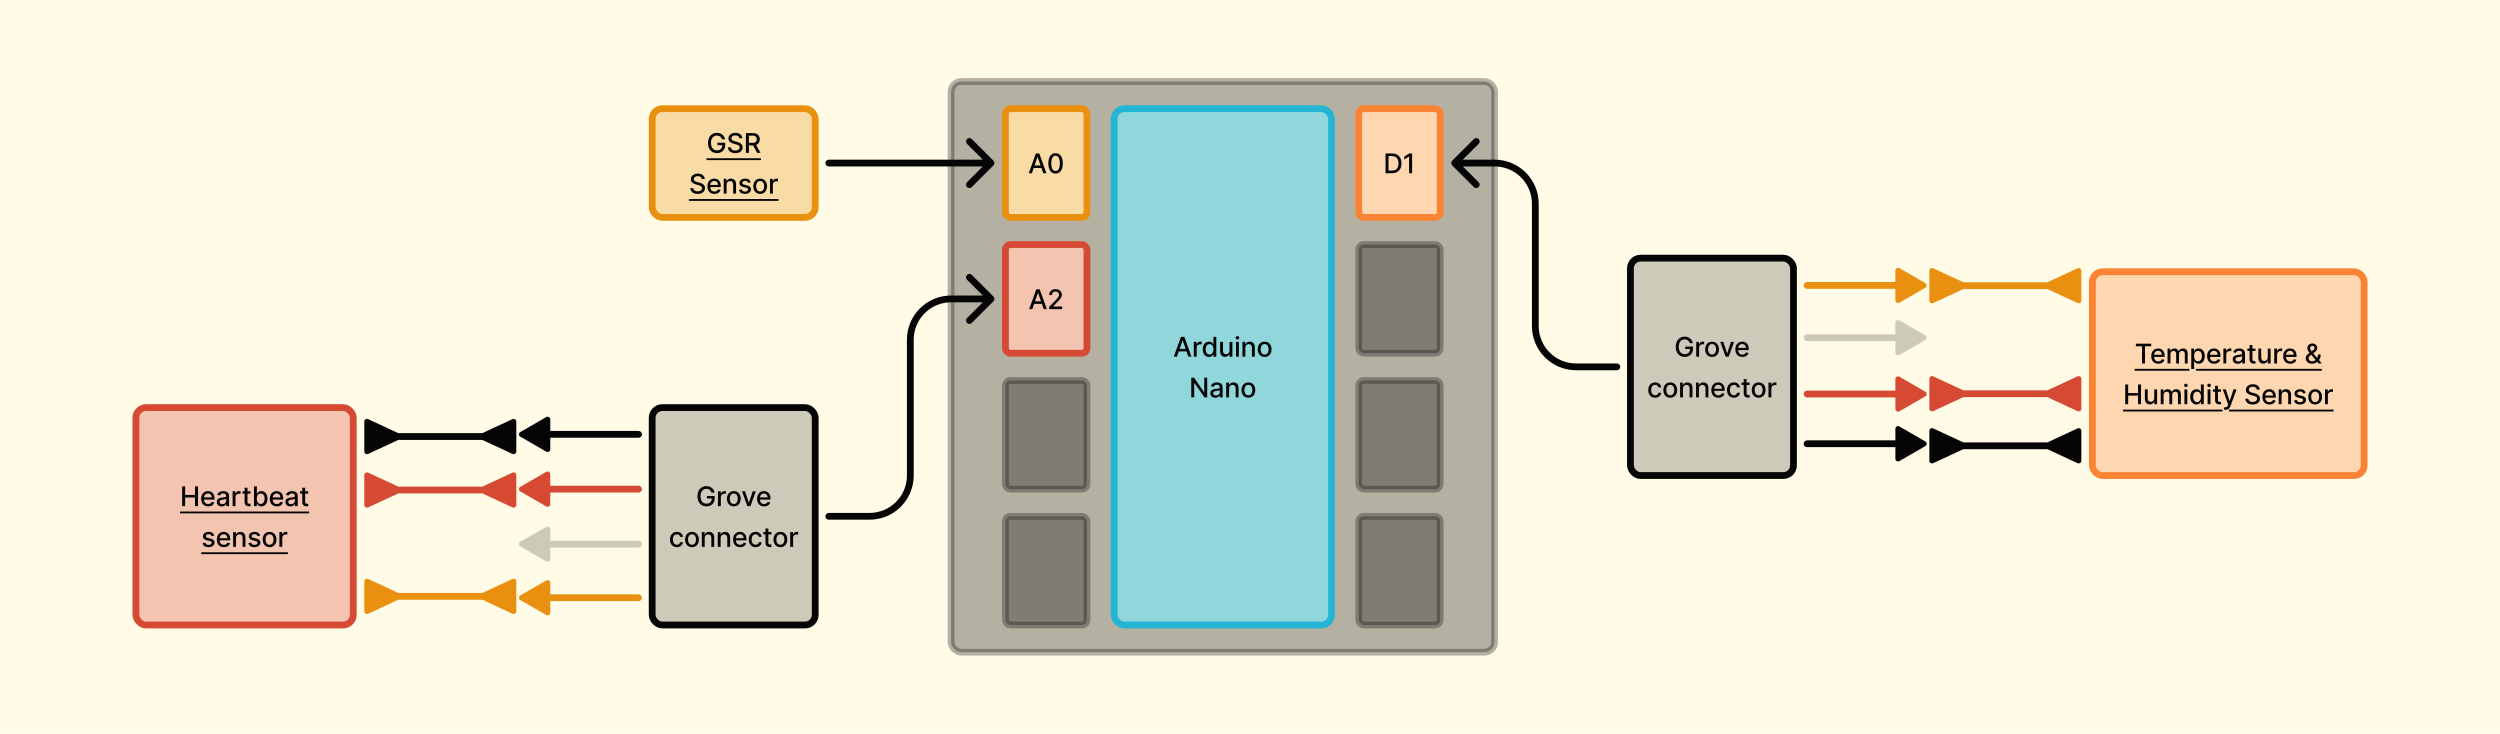 <svg width="1472" height="432" viewBox="0 0 1472 432" fill="none" xmlns="http://www.w3.org/2000/svg">
<rect width="1472" height="432" fill="#FFFBE6"/>
<rect x="560" y="48" width="320" height="336" rx="6" fill="#050505" fill-opacity="0.3" stroke="#050505" stroke-opacity="0.3" stroke-width="4" stroke-linecap="round"/>
<rect x="592" y="64" width="48" height="64" rx="3" fill="#FFFBE6"/>
<rect x="592" y="64" width="48" height="64" rx="3" fill="#EA9010" fill-opacity="0.3"/>
<rect x="592" y="64" width="48" height="64" rx="3" stroke="#EA9010" stroke-width="4" stroke-linecap="round"/>
<path d="M607.584 102H605.72L609.908 90.364H611.936L616.124 102H614.26L610.97 92.477H610.879L607.584 102ZM607.896 97.443H613.942V98.921H607.896V97.443ZM621.52 102.193C620.622 102.189 619.855 101.953 619.219 101.483C618.582 101.013 618.096 100.33 617.759 99.432C617.421 98.534 617.253 97.453 617.253 96.188C617.253 94.926 617.421 93.849 617.759 92.954C618.1 92.061 618.588 91.379 619.225 90.909C619.865 90.439 620.63 90.204 621.52 90.204C622.41 90.204 623.173 90.441 623.81 90.915C624.446 91.385 624.933 92.066 625.27 92.96C625.611 93.85 625.781 94.926 625.781 96.188C625.781 97.456 625.613 98.54 625.276 99.438C624.939 100.331 624.452 101.015 623.815 101.489C623.179 101.958 622.414 102.193 621.52 102.193ZM621.52 100.676C622.308 100.676 622.923 100.292 623.367 99.523C623.814 98.754 624.037 97.642 624.037 96.188C624.037 95.222 623.935 94.405 623.73 93.739C623.529 93.068 623.24 92.561 622.861 92.216C622.486 91.867 622.039 91.693 621.52 91.693C620.736 91.693 620.12 92.079 619.673 92.852C619.226 93.625 619.001 94.737 618.997 96.188C618.997 97.157 619.098 97.977 619.298 98.648C619.503 99.314 619.793 99.82 620.168 100.165C620.543 100.506 620.993 100.676 621.52 100.676Z" fill="#050505"/>
<rect x="384" y="64" width="96" height="64" rx="6" fill="#FFFBE6"/>
<rect x="384" y="64" width="96" height="64" rx="6" fill="#EA9010" fill-opacity="0.3"/>
<rect x="384" y="64" width="96" height="64" rx="6" stroke="#EA9010" stroke-width="4" stroke-linecap="round"/>
<path d="M425.121 82.04C425.011 81.695 424.863 81.386 424.677 81.114C424.496 80.837 424.278 80.602 424.024 80.409C423.77 80.212 423.48 80.062 423.155 79.96C422.833 79.858 422.478 79.807 422.092 79.807C421.437 79.807 420.846 79.975 420.319 80.312C419.793 80.65 419.376 81.144 419.069 81.796C418.766 82.443 418.615 83.237 418.615 84.176C418.615 85.119 418.768 85.917 419.075 86.568C419.382 87.22 419.802 87.714 420.336 88.051C420.871 88.388 421.478 88.557 422.16 88.557C422.793 88.557 423.344 88.428 423.814 88.171C424.287 87.913 424.653 87.549 424.91 87.079C425.172 86.606 425.302 86.049 425.302 85.409L425.757 85.494H422.427V84.046H427.001V85.369C427.001 86.347 426.793 87.195 426.376 87.915C425.963 88.631 425.391 89.184 424.66 89.574C423.933 89.964 423.1 90.159 422.16 90.159C421.107 90.159 420.183 89.917 419.388 89.432C418.596 88.947 417.978 88.26 417.535 87.369C417.092 86.475 416.871 85.415 416.871 84.188C416.871 83.26 416.999 82.426 417.257 81.688C417.514 80.949 417.876 80.322 418.342 79.807C418.812 79.288 419.363 78.892 419.996 78.619C420.632 78.343 421.327 78.204 422.081 78.204C422.71 78.204 423.295 78.297 423.836 78.483C424.382 78.669 424.867 78.932 425.291 79.273C425.719 79.614 426.073 80.019 426.353 80.489C426.634 80.954 426.823 81.472 426.922 82.04H425.121ZM435.401 81.421C435.34 80.883 435.09 80.466 434.651 80.171C434.211 79.871 433.658 79.722 432.991 79.722C432.514 79.722 432.101 79.797 431.753 79.949C431.404 80.097 431.133 80.301 430.94 80.562C430.751 80.82 430.656 81.114 430.656 81.443C430.656 81.72 430.721 81.958 430.849 82.159C430.982 82.36 431.154 82.528 431.366 82.665C431.582 82.797 431.813 82.909 432.06 83C432.306 83.087 432.543 83.159 432.77 83.216L433.906 83.511C434.277 83.602 434.658 83.725 435.048 83.881C435.438 84.036 435.8 84.24 436.133 84.494C436.467 84.748 436.736 85.062 436.94 85.438C437.149 85.812 437.253 86.261 437.253 86.784C437.253 87.443 437.082 88.028 436.741 88.54C436.404 89.051 435.914 89.454 435.27 89.75C434.63 90.046 433.855 90.193 432.946 90.193C432.075 90.193 431.321 90.055 430.685 89.778C430.048 89.502 429.55 89.11 429.19 88.602C428.83 88.091 428.632 87.485 428.594 86.784H430.355C430.389 87.204 430.526 87.555 430.764 87.835C431.007 88.112 431.315 88.318 431.69 88.454C432.069 88.587 432.484 88.653 432.935 88.653C433.431 88.653 433.872 88.576 434.258 88.421C434.649 88.261 434.955 88.042 435.179 87.761C435.402 87.477 435.514 87.146 435.514 86.767C435.514 86.422 435.416 86.14 435.219 85.921C435.026 85.701 434.762 85.519 434.429 85.375C434.099 85.231 433.726 85.104 433.31 84.994L431.935 84.619C431.003 84.365 430.264 83.992 429.719 83.5C429.177 83.008 428.906 82.356 428.906 81.546C428.906 80.875 429.088 80.29 429.452 79.79C429.815 79.29 430.308 78.901 430.929 78.625C431.55 78.345 432.251 78.204 433.031 78.204C433.819 78.204 434.514 78.343 435.116 78.619C435.722 78.896 436.2 79.276 436.548 79.761C436.897 80.242 437.079 80.796 437.094 81.421H435.401ZM439.175 90V78.364H443.323C444.224 78.364 444.972 78.519 445.567 78.829C446.165 79.14 446.612 79.57 446.908 80.119C447.203 80.665 447.351 81.296 447.351 82.011C447.351 82.724 447.201 83.35 446.902 83.892C446.607 84.43 446.16 84.849 445.561 85.148C444.966 85.447 444.218 85.597 443.317 85.597H440.175V84.085H443.158C443.726 84.085 444.188 84.004 444.544 83.841C444.904 83.678 445.167 83.441 445.334 83.131C445.501 82.82 445.584 82.447 445.584 82.011C445.584 81.572 445.499 81.191 445.328 80.869C445.162 80.547 444.898 80.301 444.538 80.131C444.182 79.956 443.715 79.869 443.135 79.869H440.93V90H439.175ZM444.919 84.75L447.794 90H445.794L442.976 84.75H444.919ZM413.26 105.42C413.2 104.883 412.95 104.466 412.51 104.17C412.071 103.871 411.518 103.722 410.851 103.722C410.374 103.722 409.961 103.797 409.613 103.949C409.264 104.097 408.993 104.301 408.8 104.562C408.611 104.82 408.516 105.114 408.516 105.443C408.516 105.72 408.58 105.958 408.709 106.159C408.842 106.36 409.014 106.528 409.226 106.665C409.442 106.797 409.673 106.909 409.919 107C410.166 107.087 410.402 107.159 410.63 107.216L411.766 107.511C412.137 107.602 412.518 107.725 412.908 107.881C413.298 108.036 413.66 108.241 413.993 108.494C414.327 108.748 414.596 109.062 414.8 109.438C415.008 109.812 415.113 110.261 415.113 110.784C415.113 111.443 414.942 112.028 414.601 112.54C414.264 113.051 413.774 113.455 413.13 113.75C412.489 114.045 411.715 114.193 410.806 114.193C409.935 114.193 409.181 114.055 408.544 113.778C407.908 113.502 407.41 113.11 407.05 112.602C406.69 112.091 406.491 111.485 406.453 110.784H408.215C408.249 111.205 408.385 111.555 408.624 111.835C408.866 112.112 409.175 112.318 409.55 112.455C409.929 112.587 410.344 112.653 410.794 112.653C411.291 112.653 411.732 112.576 412.118 112.42C412.508 112.261 412.815 112.042 413.039 111.761C413.262 111.477 413.374 111.146 413.374 110.767C413.374 110.422 413.275 110.14 413.078 109.92C412.885 109.701 412.622 109.519 412.289 109.375C411.959 109.231 411.586 109.104 411.169 108.994L409.794 108.619C408.863 108.366 408.124 107.992 407.578 107.5C407.037 107.008 406.766 106.356 406.766 105.545C406.766 104.875 406.948 104.29 407.311 103.79C407.675 103.29 408.168 102.902 408.789 102.625C409.41 102.345 410.111 102.205 410.891 102.205C411.679 102.205 412.374 102.343 412.976 102.619C413.582 102.896 414.06 103.277 414.408 103.761C414.757 104.242 414.938 104.795 414.953 105.42H413.26ZM420.66 114.176C419.8 114.176 419.059 113.992 418.438 113.625C417.821 113.254 417.343 112.733 417.006 112.062C416.673 111.388 416.506 110.598 416.506 109.693C416.506 108.799 416.673 108.011 417.006 107.33C417.343 106.648 417.813 106.116 418.415 105.733C419.021 105.35 419.73 105.159 420.54 105.159C421.033 105.159 421.51 105.241 421.972 105.403C422.434 105.566 422.849 105.822 423.216 106.17C423.584 106.519 423.874 106.972 424.086 107.528C424.298 108.081 424.404 108.754 424.404 109.545V110.148H417.466V108.875H422.739C422.739 108.428 422.648 108.032 422.466 107.688C422.285 107.339 422.029 107.064 421.699 106.864C421.374 106.663 420.991 106.562 420.552 106.562C420.074 106.562 419.658 106.68 419.302 106.915C418.949 107.146 418.677 107.449 418.483 107.824C418.294 108.195 418.199 108.598 418.199 109.034V110.028C418.199 110.612 418.302 111.108 418.506 111.517C418.715 111.926 419.004 112.239 419.376 112.455C419.747 112.667 420.18 112.773 420.677 112.773C420.999 112.773 421.292 112.727 421.557 112.636C421.822 112.542 422.052 112.402 422.245 112.216C422.438 112.03 422.586 111.801 422.688 111.528L424.296 111.818C424.167 112.292 423.936 112.706 423.603 113.062C423.273 113.415 422.858 113.689 422.358 113.886C421.862 114.08 421.296 114.176 420.66 114.176ZM427.812 108.818V114H426.113V105.273H427.744V106.693H427.851C428.052 106.231 428.367 105.86 428.795 105.58C429.226 105.299 429.77 105.159 430.425 105.159C431.02 105.159 431.541 105.284 431.988 105.534C432.435 105.78 432.781 106.148 433.028 106.636C433.274 107.125 433.397 107.729 433.397 108.449V114H431.698V108.653C431.698 108.021 431.533 107.527 431.204 107.17C430.874 106.811 430.422 106.631 429.846 106.631C429.452 106.631 429.101 106.716 428.795 106.886C428.492 107.057 428.251 107.307 428.073 107.636C427.899 107.962 427.812 108.356 427.812 108.818ZM442.039 107.403L440.499 107.676C440.435 107.479 440.333 107.292 440.193 107.114C440.056 106.936 439.871 106.79 439.636 106.676C439.401 106.562 439.107 106.506 438.755 106.506C438.274 106.506 437.872 106.614 437.55 106.83C437.229 107.042 437.068 107.316 437.068 107.653C437.068 107.945 437.175 108.18 437.391 108.358C437.607 108.536 437.956 108.682 438.437 108.795L439.823 109.114C440.626 109.299 441.225 109.585 441.619 109.972C442.013 110.358 442.21 110.86 442.21 111.477C442.21 112 442.058 112.466 441.755 112.875C441.456 113.28 441.037 113.598 440.499 113.83C439.965 114.061 439.346 114.176 438.641 114.176C437.664 114.176 436.867 113.968 436.249 113.551C435.632 113.131 435.253 112.534 435.113 111.761L436.755 111.511C436.857 111.939 437.068 112.263 437.386 112.483C437.704 112.699 438.119 112.807 438.63 112.807C439.187 112.807 439.632 112.691 439.965 112.46C440.299 112.225 440.465 111.939 440.465 111.602C440.465 111.33 440.363 111.1 440.158 110.915C439.958 110.729 439.649 110.589 439.232 110.494L437.755 110.17C436.941 109.985 436.338 109.689 435.948 109.284C435.562 108.879 435.369 108.366 435.369 107.744C435.369 107.229 435.513 106.778 435.8 106.392C436.088 106.006 436.486 105.705 436.994 105.489C437.501 105.269 438.083 105.159 438.738 105.159C439.681 105.159 440.424 105.364 440.965 105.773C441.507 106.178 441.865 106.722 442.039 107.403ZM447.578 114.176C446.759 114.176 446.045 113.989 445.436 113.614C444.826 113.239 444.352 112.714 444.015 112.04C443.678 111.366 443.509 110.578 443.509 109.676C443.509 108.771 443.678 107.979 444.015 107.301C444.352 106.623 444.826 106.097 445.436 105.722C446.045 105.347 446.759 105.159 447.578 105.159C448.396 105.159 449.11 105.347 449.72 105.722C450.33 106.097 450.803 106.623 451.14 107.301C451.477 107.979 451.646 108.771 451.646 109.676C451.646 110.578 451.477 111.366 451.14 112.04C450.803 112.714 450.33 113.239 449.72 113.614C449.11 113.989 448.396 114.176 447.578 114.176ZM447.583 112.75C448.114 112.75 448.553 112.61 448.901 112.33C449.25 112.049 449.508 111.676 449.674 111.21C449.845 110.744 449.93 110.231 449.93 109.67C449.93 109.114 449.845 108.602 449.674 108.136C449.508 107.667 449.25 107.29 448.901 107.006C448.553 106.722 448.114 106.58 447.583 106.58C447.049 106.58 446.606 106.722 446.254 107.006C445.905 107.29 445.646 107.667 445.475 108.136C445.309 108.602 445.225 109.114 445.225 109.67C445.225 110.231 445.309 110.744 445.475 111.21C445.646 111.676 445.905 112.049 446.254 112.33C446.606 112.61 447.049 112.75 447.583 112.75ZM453.366 114V105.273H455.008V106.659H455.099C455.258 106.189 455.538 105.82 455.94 105.551C456.345 105.278 456.804 105.142 457.315 105.142C457.421 105.142 457.546 105.146 457.69 105.153C457.838 105.161 457.953 105.17 458.037 105.182V106.807C457.968 106.788 457.847 106.767 457.673 106.744C457.499 106.718 457.324 106.705 457.15 106.705C456.749 106.705 456.391 106.79 456.076 106.96C455.766 107.127 455.52 107.36 455.338 107.659C455.156 107.955 455.065 108.292 455.065 108.67V114H453.366Z" fill="#050505"/>
<path d="M415.967 93.182H448.033V94.273H415.967V93.182ZM405.635 117.182H458.372V118.273H405.635V117.182Z" fill="#050505"/>
<a href="https://www.seeedstudio.com/Grove-GSR-sensor-p-1614.html">
<rect fill="black" fill-opacity="0" x="23.967" y="2.318" width="36.304" height="19.364"/>
</a>
<a href="https://www.seeedstudio.com/Grove-GSR-sensor-p-1614.html">
<rect fill="black" fill-opacity="0" x="13.635" y="26.318" width="52.736" height="19.364"/>
</a>
<rect x="80" y="240" width="128" height="128" rx="6" fill="#FFFBE6"/>
<rect x="80" y="240" width="128" height="128" rx="6" fill="#D64933" fill-opacity="0.3"/>
<rect x="80" y="240" width="128" height="128" rx="6" stroke="#D64933" stroke-width="4" stroke-linecap="round"/>
<path d="M107.25 298V286.364H109.006V291.42H114.807V286.364H116.568V298H114.807V292.926H109.006V298H107.25ZM122.574 298.176C121.714 298.176 120.974 297.992 120.353 297.625C119.735 297.254 119.258 296.733 118.921 296.062C118.587 295.388 118.421 294.598 118.421 293.693C118.421 292.799 118.587 292.011 118.921 291.33C119.258 290.648 119.728 290.116 120.33 289.733C120.936 289.35 121.644 289.159 122.455 289.159C122.947 289.159 123.424 289.241 123.887 289.403C124.349 289.566 124.763 289.822 125.131 290.17C125.498 290.519 125.788 290.972 126 291.528C126.212 292.081 126.318 292.754 126.318 293.545V294.148H119.381V292.875H124.654C124.654 292.428 124.563 292.032 124.381 291.688C124.199 291.339 123.943 291.064 123.614 290.864C123.288 290.663 122.906 290.562 122.466 290.562C121.989 290.562 121.572 290.68 121.216 290.915C120.864 291.146 120.591 291.449 120.398 291.824C120.209 292.195 120.114 292.598 120.114 293.034V294.028C120.114 294.612 120.216 295.108 120.421 295.517C120.629 295.926 120.919 296.239 121.29 296.455C121.661 296.667 122.095 296.773 122.591 296.773C122.913 296.773 123.207 296.727 123.472 296.636C123.737 296.542 123.966 296.402 124.159 296.216C124.353 296.03 124.5 295.801 124.603 295.528L126.21 295.818C126.082 296.292 125.851 296.706 125.517 297.062C125.188 297.415 124.773 297.689 124.273 297.886C123.777 298.08 123.21 298.176 122.574 298.176ZM130.567 298.193C130.014 298.193 129.514 298.091 129.067 297.886C128.62 297.678 128.266 297.377 128.005 296.983C127.747 296.589 127.618 296.106 127.618 295.534C127.618 295.042 127.713 294.636 127.902 294.318C128.092 294 128.347 293.748 128.669 293.562C128.991 293.377 129.351 293.237 129.749 293.142C130.147 293.047 130.552 292.975 130.965 292.926C131.488 292.866 131.912 292.816 132.238 292.778C132.563 292.737 132.8 292.67 132.948 292.58C133.096 292.489 133.169 292.341 133.169 292.136V292.097C133.169 291.6 133.029 291.216 132.749 290.943C132.472 290.67 132.06 290.534 131.51 290.534C130.938 290.534 130.488 290.661 130.158 290.915C129.832 291.165 129.607 291.443 129.482 291.75L127.885 291.386C128.075 290.856 128.351 290.428 128.715 290.102C129.082 289.773 129.505 289.534 129.982 289.386C130.459 289.235 130.961 289.159 131.488 289.159C131.836 289.159 132.205 289.201 132.596 289.284C132.989 289.364 133.357 289.511 133.698 289.727C134.043 289.943 134.325 290.252 134.544 290.653C134.764 291.051 134.874 291.568 134.874 292.205V298H133.215V296.807H133.147C133.037 297.027 132.872 297.242 132.652 297.455C132.433 297.667 132.15 297.843 131.806 297.983C131.461 298.123 131.048 298.193 130.567 298.193ZM130.936 296.83C131.406 296.83 131.808 296.737 132.141 296.551C132.478 296.366 132.734 296.123 132.908 295.824C133.086 295.521 133.175 295.197 133.175 294.852V293.727C133.114 293.788 132.997 293.845 132.823 293.898C132.652 293.947 132.457 293.991 132.238 294.028C132.018 294.062 131.804 294.095 131.596 294.125C131.387 294.152 131.213 294.174 131.073 294.193C130.743 294.235 130.442 294.305 130.169 294.403C129.9 294.502 129.685 294.644 129.522 294.83C129.363 295.011 129.283 295.254 129.283 295.557C129.283 295.977 129.438 296.295 129.749 296.511C130.06 296.723 130.455 296.83 130.936 296.83ZM136.961 298V289.273H138.603V290.659H138.694C138.853 290.189 139.133 289.82 139.535 289.551C139.94 289.278 140.398 289.142 140.91 289.142C141.016 289.142 141.141 289.146 141.285 289.153C141.432 289.161 141.548 289.17 141.631 289.182V290.807C141.563 290.788 141.442 290.767 141.268 290.744C141.093 290.718 140.919 290.705 140.745 290.705C140.343 290.705 139.985 290.79 139.671 290.96C139.36 291.127 139.114 291.36 138.932 291.659C138.751 291.955 138.66 292.292 138.66 292.67V298H136.961ZM147.515 289.273V290.636H142.748V289.273H147.515ZM144.026 287.182H145.725V295.438C145.725 295.767 145.774 296.015 145.873 296.182C145.971 296.345 146.098 296.456 146.253 296.517C146.413 296.574 146.585 296.602 146.771 296.602C146.907 296.602 147.026 296.593 147.128 296.574C147.231 296.555 147.31 296.54 147.367 296.528L147.674 297.932C147.575 297.97 147.435 298.008 147.253 298.045C147.072 298.087 146.844 298.11 146.572 298.114C146.125 298.121 145.708 298.042 145.322 297.875C144.935 297.708 144.623 297.451 144.384 297.102C144.146 296.754 144.026 296.316 144.026 295.79V287.182ZM149.542 298V286.364H151.241V290.688H151.343C151.442 290.506 151.584 290.295 151.769 290.057C151.955 289.818 152.212 289.61 152.542 289.432C152.872 289.25 153.307 289.159 153.849 289.159C154.553 289.159 155.182 289.337 155.735 289.693C156.288 290.049 156.722 290.562 157.036 291.233C157.354 291.903 157.514 292.71 157.514 293.653C157.514 294.597 157.356 295.405 157.042 296.08C156.728 296.75 156.296 297.267 155.747 297.631C155.197 297.991 154.57 298.17 153.866 298.17C153.336 298.17 152.902 298.081 152.565 297.903C152.231 297.725 151.97 297.517 151.781 297.278C151.591 297.04 151.445 296.828 151.343 296.642H151.201V298H149.542ZM151.207 293.636C151.207 294.25 151.296 294.788 151.474 295.25C151.652 295.712 151.909 296.074 152.247 296.335C152.584 296.593 152.997 296.722 153.485 296.722C153.993 296.722 154.417 296.587 154.758 296.318C155.099 296.045 155.356 295.676 155.531 295.21C155.709 294.744 155.798 294.22 155.798 293.636C155.798 293.061 155.711 292.544 155.536 292.085C155.366 291.627 155.108 291.265 154.764 291C154.423 290.735 153.997 290.602 153.485 290.602C152.993 290.602 152.576 290.729 152.235 290.983C151.898 291.237 151.642 291.591 151.468 292.045C151.294 292.5 151.207 293.03 151.207 293.636ZM163.007 298.176C162.147 298.176 161.406 297.992 160.785 297.625C160.168 297.254 159.69 296.733 159.353 296.062C159.02 295.388 158.853 294.598 158.853 293.693C158.853 292.799 159.02 292.011 159.353 291.33C159.69 290.648 160.16 290.116 160.762 289.733C161.368 289.35 162.077 289.159 162.887 289.159C163.38 289.159 163.857 289.241 164.319 289.403C164.781 289.566 165.196 289.822 165.563 290.17C165.931 290.519 166.221 290.972 166.433 291.528C166.645 292.081 166.751 292.754 166.751 293.545V294.148H159.813V292.875H165.086C165.086 292.428 164.995 292.032 164.813 291.688C164.632 291.339 164.376 291.064 164.046 290.864C163.721 290.663 163.338 290.562 162.899 290.562C162.421 290.562 162.005 290.68 161.649 290.915C161.296 291.146 161.024 291.449 160.83 291.824C160.641 292.195 160.546 292.598 160.546 293.034V294.028C160.546 294.612 160.649 295.108 160.853 295.517C161.062 295.926 161.351 296.239 161.723 296.455C162.094 296.667 162.527 296.773 163.024 296.773C163.346 296.773 163.639 296.727 163.904 296.636C164.169 296.542 164.399 296.402 164.592 296.216C164.785 296.03 164.933 295.801 165.035 295.528L166.643 295.818C166.514 296.292 166.283 296.706 165.95 297.062C165.62 297.415 165.205 297.689 164.705 297.886C164.209 298.08 163.643 298.176 163.007 298.176ZM171 298.193C170.447 298.193 169.947 298.091 169.5 297.886C169.053 297.678 168.698 297.377 168.437 296.983C168.18 296.589 168.051 296.106 168.051 295.534C168.051 295.042 168.145 294.636 168.335 294.318C168.524 294 168.78 293.748 169.102 293.562C169.424 293.377 169.784 293.237 170.181 293.142C170.579 293.047 170.984 292.975 171.397 292.926C171.92 292.866 172.344 292.816 172.67 292.778C172.996 292.737 173.233 292.67 173.38 292.58C173.528 292.489 173.602 292.341 173.602 292.136V292.097C173.602 291.6 173.462 291.216 173.181 290.943C172.905 290.67 172.492 290.534 171.943 290.534C171.371 290.534 170.92 290.661 170.591 290.915C170.265 291.165 170.039 291.443 169.914 291.75L168.318 291.386C168.507 290.856 168.784 290.428 169.147 290.102C169.515 289.773 169.937 289.534 170.414 289.386C170.892 289.235 171.394 289.159 171.92 289.159C172.269 289.159 172.638 289.201 173.028 289.284C173.422 289.364 173.789 289.511 174.13 289.727C174.475 289.943 174.757 290.252 174.977 290.653C175.197 291.051 175.306 291.568 175.306 292.205V298H173.647V296.807H173.579C173.469 297.027 173.305 297.242 173.085 297.455C172.865 297.667 172.583 297.843 172.238 297.983C171.894 298.123 171.481 298.193 171 298.193ZM171.369 296.83C171.839 296.83 172.24 296.737 172.573 296.551C172.911 296.366 173.166 296.123 173.341 295.824C173.519 295.521 173.608 295.197 173.608 294.852V293.727C173.547 293.788 173.43 293.845 173.255 293.898C173.085 293.947 172.89 293.991 172.67 294.028C172.45 294.062 172.236 294.095 172.028 294.125C171.82 294.152 171.645 294.174 171.505 294.193C171.176 294.235 170.875 294.305 170.602 294.403C170.333 294.502 170.117 294.644 169.954 294.83C169.795 295.011 169.716 295.254 169.716 295.557C169.716 295.977 169.871 296.295 170.181 296.511C170.492 296.723 170.888 296.83 171.369 296.83ZM181.467 289.273V290.636H176.7V289.273H181.467ZM177.978 287.182H179.677V295.438C179.677 295.767 179.727 296.015 179.825 296.182C179.924 296.345 180.05 296.456 180.206 296.517C180.365 296.574 180.537 296.602 180.723 296.602C180.859 296.602 180.978 296.593 181.081 296.574C181.183 296.555 181.263 296.54 181.319 296.528L181.626 297.932C181.528 297.97 181.388 298.008 181.206 298.045C181.024 298.087 180.797 298.11 180.524 298.114C180.077 298.121 179.66 298.042 179.274 297.875C178.888 297.708 178.575 297.451 178.336 297.102C178.098 296.754 177.978 296.316 177.978 295.79V287.182ZM126.177 315.403L124.637 315.676C124.572 315.479 124.47 315.292 124.33 315.114C124.194 314.936 124.008 314.79 123.773 314.676C123.538 314.562 123.245 314.506 122.892 314.506C122.411 314.506 122.01 314.614 121.688 314.83C121.366 315.042 121.205 315.316 121.205 315.653C121.205 315.945 121.313 316.18 121.529 316.358C121.745 316.536 122.093 316.682 122.574 316.795L123.961 317.114C124.764 317.299 125.362 317.585 125.756 317.972C126.15 318.358 126.347 318.86 126.347 319.477C126.347 320 126.195 320.466 125.892 320.875C125.593 321.28 125.175 321.598 124.637 321.83C124.103 322.061 123.483 322.176 122.779 322.176C121.802 322.176 121.004 321.968 120.387 321.551C119.769 321.131 119.391 320.534 119.25 319.761L120.892 319.511C120.995 319.939 121.205 320.263 121.523 320.483C121.841 320.699 122.256 320.807 122.767 320.807C123.324 320.807 123.769 320.691 124.103 320.46C124.436 320.225 124.603 319.939 124.603 319.602C124.603 319.33 124.5 319.1 124.296 318.915C124.095 318.729 123.786 318.589 123.37 318.494L121.892 318.17C121.078 317.985 120.476 317.689 120.086 317.284C119.699 316.879 119.506 316.366 119.506 315.744C119.506 315.229 119.65 314.778 119.938 314.392C120.226 314.006 120.623 313.705 121.131 313.489C121.639 313.269 122.22 313.159 122.875 313.159C123.819 313.159 124.561 313.364 125.103 313.773C125.644 314.178 126.002 314.722 126.177 315.403ZM131.8 322.176C130.94 322.176 130.2 321.992 129.579 321.625C128.961 321.254 128.484 320.733 128.147 320.062C127.813 319.388 127.647 318.598 127.647 317.693C127.647 316.799 127.813 316.011 128.147 315.33C128.484 314.648 128.954 314.116 129.556 313.733C130.162 313.35 130.87 313.159 131.681 313.159C132.173 313.159 132.651 313.241 133.113 313.403C133.575 313.566 133.99 313.822 134.357 314.17C134.724 314.519 135.014 314.972 135.226 315.528C135.438 316.081 135.545 316.754 135.545 317.545V318.148H128.607V316.875H133.88C133.88 316.428 133.789 316.032 133.607 315.688C133.425 315.339 133.17 315.064 132.84 314.864C132.514 314.663 132.132 314.562 131.692 314.562C131.215 314.562 130.798 314.68 130.442 314.915C130.09 315.146 129.817 315.449 129.624 315.824C129.435 316.195 129.34 316.598 129.34 317.034V318.028C129.34 318.612 129.442 319.108 129.647 319.517C129.855 319.926 130.145 320.239 130.516 320.455C130.887 320.667 131.321 320.773 131.817 320.773C132.139 320.773 132.433 320.727 132.698 320.636C132.963 320.542 133.192 320.402 133.385 320.216C133.579 320.03 133.726 319.801 133.829 319.528L135.437 319.818C135.308 320.292 135.077 320.706 134.743 321.062C134.414 321.415 133.999 321.689 133.499 321.886C133.003 322.08 132.437 322.176 131.8 322.176ZM138.952 316.818V322H137.253V313.273H138.884V314.693H138.992C139.193 314.231 139.507 313.86 139.935 313.58C140.367 313.299 140.911 313.159 141.566 313.159C142.161 313.159 142.682 313.284 143.128 313.534C143.575 313.78 143.922 314.148 144.168 314.636C144.414 315.125 144.538 315.729 144.538 316.449V322H142.839V316.653C142.839 316.021 142.674 315.527 142.344 315.17C142.015 314.811 141.562 314.631 140.986 314.631C140.592 314.631 140.242 314.716 139.935 314.886C139.632 315.057 139.392 315.307 139.214 315.636C139.039 315.962 138.952 316.356 138.952 316.818ZM153.18 315.403L151.64 315.676C151.576 315.479 151.473 315.292 151.333 315.114C151.197 314.936 151.011 314.79 150.776 314.676C150.542 314.562 150.248 314.506 149.896 314.506C149.415 314.506 149.013 314.614 148.691 314.83C148.369 315.042 148.208 315.316 148.208 315.653C148.208 315.945 148.316 316.18 148.532 316.358C148.748 316.536 149.096 316.682 149.577 316.795L150.964 317.114C151.767 317.299 152.365 317.585 152.759 317.972C153.153 318.358 153.35 318.86 153.35 319.477C153.35 320 153.199 320.466 152.896 320.875C152.596 321.28 152.178 321.598 151.64 321.83C151.106 322.061 150.487 322.176 149.782 322.176C148.805 322.176 148.007 321.968 147.39 321.551C146.773 321.131 146.394 320.534 146.254 319.761L147.896 319.511C147.998 319.939 148.208 320.263 148.526 320.483C148.845 320.699 149.259 320.807 149.771 320.807C150.327 320.807 150.773 320.691 151.106 320.46C151.439 320.225 151.606 319.939 151.606 319.602C151.606 319.33 151.504 319.1 151.299 318.915C151.098 318.729 150.79 318.589 150.373 318.494L148.896 318.17C148.081 317.985 147.479 317.689 147.089 317.284C146.702 316.879 146.509 316.366 146.509 315.744C146.509 315.229 146.653 314.778 146.941 314.392C147.229 314.006 147.627 313.705 148.134 313.489C148.642 313.269 149.223 313.159 149.879 313.159C150.822 313.159 151.564 313.364 152.106 313.773C152.648 314.178 153.006 314.722 153.18 315.403ZM158.718 322.176C157.9 322.176 157.186 321.989 156.576 321.614C155.966 321.239 155.493 320.714 155.156 320.04C154.819 319.366 154.65 318.578 154.65 317.676C154.65 316.771 154.819 315.979 155.156 315.301C155.493 314.623 155.966 314.097 156.576 313.722C157.186 313.347 157.9 313.159 158.718 313.159C159.536 313.159 160.25 313.347 160.86 313.722C161.47 314.097 161.944 314.623 162.281 315.301C162.618 315.979 162.786 316.771 162.786 317.676C162.786 318.578 162.618 319.366 162.281 320.04C161.944 320.714 161.47 321.239 160.86 321.614C160.25 321.989 159.536 322.176 158.718 322.176ZM158.724 320.75C159.254 320.75 159.694 320.61 160.042 320.33C160.391 320.049 160.648 319.676 160.815 319.21C160.985 318.744 161.071 318.231 161.071 317.67C161.071 317.114 160.985 316.602 160.815 316.136C160.648 315.667 160.391 315.29 160.042 315.006C159.694 314.722 159.254 314.58 158.724 314.58C158.19 314.58 157.747 314.722 157.394 315.006C157.046 315.29 156.786 315.667 156.616 316.136C156.449 316.602 156.366 317.114 156.366 317.67C156.366 318.231 156.449 318.744 156.616 319.21C156.786 319.676 157.046 320.049 157.394 320.33C157.747 320.61 158.19 320.75 158.724 320.75ZM164.507 322V313.273H166.149V314.659H166.24C166.399 314.189 166.679 313.82 167.081 313.551C167.486 313.278 167.944 313.142 168.456 313.142C168.562 313.142 168.687 313.146 168.831 313.153C168.978 313.161 169.094 313.17 169.177 313.182V314.807C169.109 314.788 168.988 314.767 168.814 314.744C168.639 314.718 168.465 314.705 168.291 314.705C167.889 314.705 167.531 314.79 167.217 314.96C166.906 315.127 166.66 315.36 166.478 315.659C166.297 315.955 166.206 316.292 166.206 316.67V322H164.507Z" fill="#050505"/>
<path d="M105.972 301.182H182.028V302.273H105.972V301.182ZM118.495 325.182H169.512V326.273H118.495V325.182Z" fill="#050505"/>
<a href="https://www.amazon.com/Fielect-Heartbeat-Detector-Arduino-Detection/dp/B08HGRCZNZ">
<rect fill="black" fill-opacity="0" x="9.972" y="2.318" width="80.295" height="19.364"/>
</a>
<a href="https://www.amazon.com/Fielect-Heartbeat-Detector-Arduino-Detection/dp/B08HGRCZNZ">
<rect fill="black" fill-opacity="0" x="22.495" y="26.318" width="51.018" height="19.364"/>
</a>
<rect x="1232" y="160" width="160" height="120" rx="6" fill="#FFFBE6"/>
<rect x="1232" y="160" width="160" height="120" rx="6" fill="#FA8334" fill-opacity="0.3"/>
<rect x="1232" y="160" width="160" height="120" rx="6" stroke="#FA8334" stroke-width="4" stroke-linecap="round"/>
<path d="M1257.61 203.875V202.364H1266.62V203.875H1262.99V214H1261.24V203.875H1257.61ZM1270.79 214.176C1269.93 214.176 1269.19 213.992 1268.57 213.625C1267.95 213.254 1267.48 212.733 1267.14 212.062C1266.81 211.388 1266.64 210.598 1266.64 209.693C1266.64 208.799 1266.81 208.011 1267.14 207.33C1267.48 206.648 1267.95 206.116 1268.55 205.733C1269.16 205.35 1269.86 205.159 1270.67 205.159C1271.17 205.159 1271.64 205.241 1272.11 205.403C1272.57 205.566 1272.98 205.822 1273.35 206.17C1273.72 206.519 1274.01 206.972 1274.22 207.528C1274.43 208.081 1274.54 208.754 1274.54 209.545V210.148H1267.6V208.875H1272.87C1272.87 208.428 1272.78 208.032 1272.6 207.688C1272.42 207.339 1272.16 207.064 1271.83 206.864C1271.51 206.663 1271.12 206.562 1270.69 206.562C1270.21 206.562 1269.79 206.68 1269.44 206.915C1269.08 207.146 1268.81 207.449 1268.62 207.824C1268.43 208.195 1268.33 208.598 1268.33 209.034V210.028C1268.33 210.612 1268.44 211.108 1268.64 211.517C1268.85 211.926 1269.14 212.239 1269.51 212.455C1269.88 212.667 1270.31 212.773 1270.81 212.773C1271.13 212.773 1271.43 212.727 1271.69 212.636C1271.96 212.542 1272.19 212.402 1272.38 212.216C1272.57 212.03 1272.72 211.801 1272.82 211.528L1274.43 211.818C1274.3 212.292 1274.07 212.706 1273.74 213.062C1273.41 213.415 1272.99 213.689 1272.49 213.886C1272 214.08 1271.43 214.176 1270.79 214.176ZM1276.25 214V205.273H1277.88V206.693H1277.99C1278.17 206.212 1278.46 205.837 1278.88 205.568C1279.29 205.295 1279.78 205.159 1280.36 205.159C1280.94 205.159 1281.43 205.295 1281.83 205.568C1282.22 205.841 1282.52 206.216 1282.71 206.693H1282.8C1283.01 206.227 1283.34 205.856 1283.79 205.58C1284.25 205.299 1284.79 205.159 1285.42 205.159C1286.21 205.159 1286.85 205.407 1287.35 205.903C1287.86 206.4 1288.11 207.148 1288.11 208.148V214H1286.41V208.307C1286.41 207.716 1286.25 207.288 1285.93 207.023C1285.61 206.758 1285.22 206.625 1284.77 206.625C1284.22 206.625 1283.79 206.795 1283.49 207.136C1283.18 207.473 1283.02 207.907 1283.02 208.438V214H1281.33V208.199C1281.33 207.725 1281.18 207.345 1280.89 207.057C1280.59 206.769 1280.21 206.625 1279.74 206.625C1279.41 206.625 1279.12 206.71 1278.84 206.881C1278.57 207.047 1278.36 207.28 1278.19 207.58C1278.03 207.879 1277.95 208.225 1277.95 208.619V214H1276.25ZM1290.21 217.273V205.273H1291.87V206.688H1292.01C1292.11 206.506 1292.25 206.295 1292.44 206.057C1292.62 205.818 1292.88 205.61 1293.21 205.432C1293.54 205.25 1293.98 205.159 1294.52 205.159C1295.22 205.159 1295.85 205.337 1296.4 205.693C1296.96 206.049 1297.39 206.562 1297.71 207.233C1298.02 207.903 1298.18 208.71 1298.18 209.653C1298.18 210.597 1298.03 211.405 1297.71 212.08C1297.4 212.75 1296.96 213.267 1296.42 213.631C1295.87 213.991 1295.24 214.17 1294.54 214.17C1294 214.17 1293.57 214.081 1293.23 213.903C1292.9 213.725 1292.64 213.517 1292.45 213.278C1292.26 213.04 1292.11 212.828 1292.01 212.642H1291.91V217.273H1290.21ZM1291.88 209.636C1291.88 210.25 1291.96 210.788 1292.14 211.25C1292.32 211.712 1292.58 212.074 1292.92 212.335C1293.25 212.593 1293.67 212.722 1294.15 212.722C1294.66 212.722 1295.09 212.587 1295.43 212.318C1295.77 212.045 1296.03 211.676 1296.2 211.21C1296.38 210.744 1296.47 210.22 1296.47 209.636C1296.47 209.061 1296.38 208.544 1296.21 208.085C1296.04 207.627 1295.78 207.265 1295.43 207C1295.09 206.735 1294.67 206.602 1294.15 206.602C1293.66 206.602 1293.25 206.729 1292.9 206.983C1292.57 207.237 1292.31 207.591 1292.14 208.045C1291.96 208.5 1291.88 209.03 1291.88 209.636ZM1303.67 214.176C1302.81 214.176 1302.07 213.992 1301.45 213.625C1300.83 213.254 1300.36 212.733 1300.02 212.062C1299.68 211.388 1299.52 210.598 1299.52 209.693C1299.52 208.799 1299.68 208.011 1300.02 207.33C1300.36 206.648 1300.82 206.116 1301.43 205.733C1302.03 205.35 1302.74 205.159 1303.55 205.159C1304.04 205.159 1304.52 205.241 1304.98 205.403C1305.45 205.566 1305.86 205.822 1306.23 206.17C1306.6 206.519 1306.89 206.972 1307.1 207.528C1307.31 208.081 1307.42 208.754 1307.42 209.545V210.148H1300.48V208.875H1305.75C1305.75 208.428 1305.66 208.032 1305.48 207.688C1305.3 207.339 1305.04 207.064 1304.71 206.864C1304.39 206.663 1304 206.562 1303.56 206.562C1303.09 206.562 1302.67 206.68 1302.31 206.915C1301.96 207.146 1301.69 207.449 1301.5 207.824C1301.31 208.195 1301.21 208.598 1301.21 209.034V210.028C1301.21 210.612 1301.31 211.108 1301.52 211.517C1301.73 211.926 1302.02 212.239 1302.39 212.455C1302.76 212.667 1303.19 212.773 1303.69 212.773C1304.01 212.773 1304.3 212.727 1304.57 212.636C1304.83 212.542 1305.06 212.402 1305.26 212.216C1305.45 212.03 1305.6 211.801 1305.7 211.528L1307.31 211.818C1307.18 212.292 1306.95 212.706 1306.61 213.062C1306.29 213.415 1305.87 213.689 1305.37 213.886C1304.87 214.08 1304.31 214.176 1303.67 214.176ZM1309.12 214V205.273H1310.77V206.659H1310.86C1311.02 206.189 1311.3 205.82 1311.7 205.551C1312.1 205.278 1312.56 205.142 1313.07 205.142C1313.18 205.142 1313.3 205.146 1313.45 205.153C1313.6 205.161 1313.71 205.17 1313.8 205.182V206.807C1313.73 206.788 1313.61 206.767 1313.43 206.744C1313.26 206.718 1313.08 206.705 1312.91 206.705C1312.51 206.705 1312.15 206.79 1311.84 206.96C1311.52 207.127 1311.28 207.36 1311.1 207.659C1310.91 207.955 1310.82 208.292 1310.82 208.67V214H1309.12ZM1317.55 214.193C1317 214.193 1316.5 214.091 1316.05 213.886C1315.6 213.678 1315.25 213.377 1314.99 212.983C1314.73 212.589 1314.6 212.106 1314.6 211.534C1314.6 211.042 1314.7 210.636 1314.89 210.318C1315.08 210 1315.33 209.748 1315.65 209.562C1315.98 209.377 1316.34 209.237 1316.73 209.142C1317.13 209.047 1317.54 208.975 1317.95 208.926C1318.47 208.866 1318.9 208.816 1319.22 208.778C1319.55 208.737 1319.78 208.67 1319.93 208.58C1320.08 208.489 1320.15 208.341 1320.15 208.136V208.097C1320.15 207.6 1320.01 207.216 1319.73 206.943C1319.46 206.67 1319.04 206.534 1318.49 206.534C1317.92 206.534 1317.47 206.661 1317.14 206.915C1316.82 207.165 1316.59 207.443 1316.47 207.75L1314.87 207.386C1315.06 206.856 1315.34 206.428 1315.7 206.102C1316.07 205.773 1316.49 205.534 1316.97 205.386C1317.44 205.235 1317.95 205.159 1318.47 205.159C1318.82 205.159 1319.19 205.201 1319.58 205.284C1319.97 205.364 1320.34 205.511 1320.68 205.727C1321.03 205.943 1321.31 206.252 1321.53 206.653C1321.75 207.051 1321.86 207.568 1321.86 208.205V214H1320.2V212.807H1320.13C1320.02 213.027 1319.86 213.242 1319.64 213.455C1319.42 213.667 1319.13 213.843 1318.79 213.983C1318.45 214.123 1318.03 214.193 1317.55 214.193ZM1317.92 212.83C1318.39 212.83 1318.79 212.737 1319.12 212.551C1319.46 212.366 1319.72 212.123 1319.89 211.824C1320.07 211.521 1320.16 211.197 1320.16 210.852V209.727C1320.1 209.788 1319.98 209.845 1319.81 209.898C1319.64 209.947 1319.44 209.991 1319.22 210.028C1319 210.062 1318.79 210.095 1318.58 210.125C1318.37 210.152 1318.2 210.174 1318.06 210.193C1317.73 210.235 1317.43 210.305 1317.15 210.403C1316.88 210.502 1316.67 210.644 1316.51 210.83C1316.35 211.011 1316.27 211.254 1316.27 211.557C1316.27 211.977 1316.42 212.295 1316.73 212.511C1317.04 212.723 1317.44 212.83 1317.92 212.83ZM1328.02 205.273V206.636H1323.25V205.273H1328.02ZM1324.53 203.182H1326.23V211.438C1326.23 211.767 1326.28 212.015 1326.38 212.182C1326.47 212.345 1326.6 212.456 1326.76 212.517C1326.92 212.574 1327.09 212.602 1327.27 212.602C1327.41 212.602 1327.53 212.593 1327.63 212.574C1327.73 212.555 1327.81 212.54 1327.87 212.528L1328.18 213.932C1328.08 213.97 1327.94 214.008 1327.76 214.045C1327.58 214.087 1327.35 214.11 1327.08 214.114C1326.63 214.121 1326.21 214.042 1325.83 213.875C1325.44 213.708 1325.13 213.451 1324.89 213.102C1324.65 212.754 1324.53 212.316 1324.53 211.79V203.182ZM1335.25 210.381V205.273H1336.95V214H1335.28V212.489H1335.19C1334.99 212.955 1334.67 213.343 1334.23 213.653C1333.79 213.96 1333.24 214.114 1332.59 214.114C1332.02 214.114 1331.53 213.991 1331.1 213.744C1330.67 213.494 1330.33 213.125 1330.09 212.636C1329.84 212.148 1329.72 211.544 1329.72 210.824V205.273H1331.42V210.619C1331.42 211.214 1331.59 211.687 1331.91 212.04C1332.24 212.392 1332.67 212.568 1333.2 212.568C1333.52 212.568 1333.83 212.489 1334.15 212.33C1334.47 212.17 1334.73 211.93 1334.94 211.608C1335.15 211.286 1335.25 210.877 1335.25 210.381ZM1339.06 214V205.273H1340.7V206.659H1340.79C1340.95 206.189 1341.23 205.82 1341.64 205.551C1342.04 205.278 1342.5 205.142 1343.01 205.142C1343.12 205.142 1343.24 205.146 1343.39 205.153C1343.53 205.161 1343.65 205.17 1343.73 205.182V206.807C1343.66 206.788 1343.54 206.767 1343.37 206.744C1343.19 206.718 1343.02 206.705 1342.85 206.705C1342.44 206.705 1342.09 206.79 1341.77 206.96C1341.46 207.127 1341.21 207.36 1341.03 207.659C1340.85 207.955 1340.76 208.292 1340.76 208.67V214H1339.06ZM1348.47 214.176C1347.62 214.176 1346.87 213.992 1346.25 213.625C1345.64 213.254 1345.16 212.733 1344.82 212.062C1344.49 211.388 1344.32 210.598 1344.32 209.693C1344.32 208.799 1344.49 208.011 1344.82 207.33C1345.16 206.648 1345.63 206.116 1346.23 205.733C1346.84 205.35 1347.54 205.159 1348.36 205.159C1348.85 205.159 1349.33 205.241 1349.79 205.403C1350.25 205.566 1350.66 205.822 1351.03 206.17C1351.4 206.519 1351.69 206.972 1351.9 207.528C1352.11 208.081 1352.22 208.754 1352.22 209.545V210.148H1345.28V208.875H1350.55C1350.55 208.428 1350.46 208.032 1350.28 207.688C1350.1 207.339 1349.84 207.064 1349.51 206.864C1349.19 206.663 1348.81 206.562 1348.37 206.562C1347.89 206.562 1347.47 206.68 1347.12 206.915C1346.76 207.146 1346.49 207.449 1346.3 207.824C1346.11 208.195 1346.01 208.598 1346.01 209.034V210.028C1346.01 210.612 1346.12 211.108 1346.32 211.517C1346.53 211.926 1346.82 212.239 1347.19 212.455C1347.56 212.667 1348 212.773 1348.49 212.773C1348.81 212.773 1349.11 212.727 1349.37 212.636C1349.64 212.542 1349.87 212.402 1350.06 212.216C1350.25 212.03 1350.4 211.801 1350.5 211.528L1352.11 211.818C1351.98 212.292 1351.75 212.706 1351.42 213.062C1351.09 213.415 1350.67 213.689 1350.17 213.886C1349.68 214.08 1349.11 214.176 1348.47 214.176ZM1361.37 214.165C1360.59 214.165 1359.92 214.023 1359.36 213.739C1358.8 213.455 1358.36 213.068 1358.06 212.58C1357.76 212.087 1357.61 211.53 1357.61 210.909C1357.61 210.436 1357.7 210.015 1357.9 209.648C1358.1 209.277 1358.37 208.934 1358.73 208.619C1359.08 208.305 1359.48 207.989 1359.95 207.67L1361.82 206.347C1362.14 206.138 1362.39 205.919 1362.57 205.688C1362.74 205.453 1362.83 205.163 1362.83 204.818C1362.83 204.545 1362.72 204.284 1362.48 204.034C1362.25 203.784 1361.93 203.659 1361.54 203.659C1361.26 203.659 1361.02 203.725 1360.82 203.858C1360.61 203.991 1360.45 204.161 1360.33 204.369C1360.22 204.574 1360.16 204.79 1360.16 205.017C1360.16 205.282 1360.23 205.549 1360.38 205.818C1360.53 206.087 1360.72 206.366 1360.95 206.653C1361.18 206.937 1361.42 207.233 1361.67 207.54L1367.08 214H1365.16L1360.69 208.744C1360.31 208.301 1359.96 207.884 1359.64 207.494C1359.32 207.1 1359.06 206.703 1358.86 206.301C1358.66 205.896 1358.56 205.458 1358.56 204.989C1358.56 204.455 1358.68 203.981 1358.92 203.568C1359.17 203.152 1359.51 202.826 1359.95 202.591C1360.39 202.356 1360.91 202.239 1361.5 202.239C1362.1 202.239 1362.61 202.356 1363.04 202.591C1363.47 202.822 1363.8 203.131 1364.03 203.517C1364.27 203.9 1364.38 204.318 1364.38 204.773C1364.38 205.326 1364.25 205.814 1363.97 206.239C1363.7 206.659 1363.32 207.045 1362.84 207.398L1360.5 209.119C1360.05 209.453 1359.73 209.782 1359.55 210.108C1359.38 210.43 1359.29 210.682 1359.29 210.864C1359.29 211.197 1359.38 211.506 1359.55 211.79C1359.72 212.074 1359.97 212.301 1360.28 212.472C1360.59 212.642 1360.96 212.727 1361.38 212.727C1361.81 212.727 1362.23 212.634 1362.64 212.449C1363.05 212.259 1363.43 211.989 1363.76 211.636C1364.1 211.284 1364.36 210.862 1364.56 210.369C1364.76 209.877 1364.86 209.326 1364.86 208.716H1366.39C1366.39 209.466 1366.3 210.1 1366.13 210.619C1365.96 211.134 1365.76 211.555 1365.51 211.881C1365.28 212.203 1365.05 212.455 1364.84 212.636C1364.77 212.697 1364.71 212.758 1364.65 212.818C1364.59 212.879 1364.52 212.939 1364.45 213C1364.06 213.398 1363.58 213.691 1363.02 213.881C1362.46 214.07 1361.91 214.165 1361.37 214.165ZM1251.32 238V226.364H1253.08V231.42H1258.88V226.364H1260.64V238H1258.88V232.926H1253.08V238H1251.32ZM1268.41 234.381V229.273H1270.12V238H1268.45V236.489H1268.36C1268.16 236.955 1267.83 237.343 1267.39 237.653C1266.95 237.96 1266.4 238.114 1265.75 238.114C1265.19 238.114 1264.69 237.991 1264.26 237.744C1263.83 237.494 1263.5 237.125 1263.25 236.636C1263.01 236.148 1262.89 235.544 1262.89 234.824V229.273H1264.58V234.619C1264.58 235.214 1264.75 235.687 1265.08 236.04C1265.41 236.392 1265.84 236.568 1266.36 236.568C1266.68 236.568 1267 236.489 1267.31 236.33C1267.63 236.17 1267.89 235.93 1268.1 235.608C1268.31 235.286 1268.42 234.877 1268.41 234.381ZM1272.23 238V229.273H1273.86V230.693H1273.96C1274.15 230.212 1274.44 229.837 1274.86 229.568C1275.27 229.295 1275.76 229.159 1276.34 229.159C1276.92 229.159 1277.41 229.295 1277.8 229.568C1278.2 229.841 1278.5 230.216 1278.69 230.693H1278.78C1278.98 230.227 1279.32 229.856 1279.77 229.58C1280.23 229.299 1280.77 229.159 1281.4 229.159C1282.19 229.159 1282.83 229.407 1283.33 229.903C1283.84 230.4 1284.09 231.148 1284.09 232.148V238H1282.39V232.307C1282.39 231.716 1282.23 231.288 1281.91 231.023C1281.59 230.758 1281.2 230.625 1280.75 230.625C1280.2 230.625 1279.77 230.795 1279.46 231.136C1279.16 231.473 1279 231.907 1279 232.438V238H1277.31V232.199C1277.31 231.725 1277.16 231.345 1276.87 231.057C1276.57 230.769 1276.19 230.625 1275.71 230.625C1275.39 230.625 1275.09 230.71 1274.82 230.881C1274.55 231.047 1274.34 231.28 1274.17 231.58C1274.01 231.879 1273.92 232.225 1273.92 232.619V238H1272.23ZM1286.19 238V229.273H1287.89V238H1286.19ZM1287.05 227.926C1286.75 227.926 1286.5 227.828 1286.29 227.631C1286.08 227.43 1285.97 227.191 1285.97 226.915C1285.97 226.634 1286.08 226.396 1286.29 226.199C1286.5 225.998 1286.75 225.898 1287.05 225.898C1287.34 225.898 1287.6 225.998 1287.8 226.199C1288.02 226.396 1288.12 226.634 1288.12 226.915C1288.12 227.191 1288.02 227.43 1287.8 227.631C1287.6 227.828 1287.34 227.926 1287.05 227.926ZM1293.27 238.17C1292.56 238.17 1291.93 237.991 1291.38 237.631C1290.83 237.267 1290.4 236.75 1290.08 236.08C1289.77 235.405 1289.62 234.597 1289.62 233.653C1289.62 232.71 1289.77 231.903 1290.09 231.233C1290.41 230.562 1290.84 230.049 1291.4 229.693C1291.95 229.337 1292.58 229.159 1293.28 229.159C1293.82 229.159 1294.25 229.25 1294.58 229.432C1294.92 229.61 1295.17 229.818 1295.36 230.057C1295.54 230.295 1295.69 230.506 1295.79 230.688H1295.89V226.364H1297.59V238H1295.93V236.642H1295.79C1295.69 236.828 1295.54 237.04 1295.34 237.278C1295.16 237.517 1294.89 237.725 1294.56 237.903C1294.23 238.081 1293.8 238.17 1293.27 238.17ZM1293.64 236.722C1294.13 236.722 1294.54 236.593 1294.88 236.335C1295.22 236.074 1295.48 235.712 1295.65 235.25C1295.83 234.788 1295.92 234.25 1295.92 233.636C1295.92 233.03 1295.83 232.5 1295.66 232.045C1295.48 231.591 1295.23 231.237 1294.89 230.983C1294.55 230.729 1294.14 230.602 1293.64 230.602C1293.13 230.602 1292.7 230.735 1292.36 231C1292.02 231.265 1291.76 231.627 1291.59 232.085C1291.42 232.544 1291.33 233.061 1291.33 233.636C1291.33 234.22 1291.42 234.744 1291.59 235.21C1291.77 235.676 1292.03 236.045 1292.37 236.318C1292.71 236.587 1293.14 236.722 1293.64 236.722ZM1299.84 238V229.273H1301.54V238H1299.84ZM1300.7 227.926C1300.4 227.926 1300.15 227.828 1299.93 227.631C1299.73 227.43 1299.62 227.191 1299.62 226.915C1299.62 226.634 1299.73 226.396 1299.93 226.199C1300.15 225.998 1300.4 225.898 1300.7 225.898C1300.99 225.898 1301.24 225.998 1301.45 226.199C1301.66 226.396 1301.77 226.634 1301.77 226.915C1301.77 227.191 1301.66 227.43 1301.45 227.631C1301.24 227.828 1300.99 227.926 1300.7 227.926ZM1307.72 229.273V230.636H1302.95V229.273H1307.72ZM1304.23 227.182H1305.93V235.438C1305.93 235.767 1305.98 236.015 1306.08 236.182C1306.18 236.345 1306.3 236.456 1306.46 236.517C1306.62 236.574 1306.79 236.602 1306.98 236.602C1307.11 236.602 1307.23 236.593 1307.33 236.574C1307.44 236.555 1307.52 236.54 1307.57 236.528L1307.88 237.932C1307.78 237.97 1307.64 238.008 1307.46 238.045C1307.28 238.087 1307.05 238.11 1306.78 238.114C1306.33 238.121 1305.91 238.042 1305.53 237.875C1305.14 237.708 1304.83 237.451 1304.59 237.102C1304.35 236.754 1304.23 236.316 1304.23 235.79V227.182ZM1310.5 241.273C1310.24 241.273 1310.01 241.252 1309.8 241.21C1309.6 241.172 1309.44 241.131 1309.34 241.085L1309.75 239.693C1310.06 239.777 1310.33 239.813 1310.58 239.801C1310.82 239.79 1311.03 239.699 1311.22 239.528C1311.41 239.358 1311.57 239.08 1311.72 238.693L1311.93 238.114L1308.74 229.273H1310.55L1312.76 236.045H1312.86L1315.07 229.273H1316.89L1313.29 239.165C1313.13 239.619 1312.91 240.004 1312.66 240.318C1312.4 240.636 1312.09 240.875 1311.74 241.034C1311.38 241.193 1310.97 241.273 1310.5 241.273ZM1328.85 229.42C1328.79 228.883 1328.54 228.466 1328.1 228.17C1327.66 227.871 1327.11 227.722 1326.44 227.722C1325.96 227.722 1325.55 227.797 1325.2 227.949C1324.85 228.097 1324.58 228.301 1324.39 228.562C1324.2 228.82 1324.11 229.114 1324.11 229.443C1324.11 229.72 1324.17 229.958 1324.3 230.159C1324.43 230.36 1324.6 230.528 1324.82 230.665C1325.03 230.797 1325.26 230.909 1325.51 231C1325.76 231.087 1325.99 231.159 1326.22 231.216L1327.36 231.511C1327.73 231.602 1328.11 231.725 1328.5 231.881C1328.89 232.036 1329.25 232.241 1329.58 232.494C1329.92 232.748 1330.19 233.062 1330.39 233.438C1330.6 233.812 1330.7 234.261 1330.7 234.784C1330.7 235.443 1330.53 236.028 1330.19 236.54C1329.85 237.051 1329.36 237.455 1328.72 237.75C1328.08 238.045 1327.31 238.193 1326.4 238.193C1325.53 238.193 1324.77 238.055 1324.14 237.778C1323.5 237.502 1323 237.11 1322.64 236.602C1322.28 236.091 1322.08 235.485 1322.04 234.784H1323.81C1323.84 235.205 1323.98 235.555 1324.21 235.835C1324.46 236.112 1324.77 236.318 1325.14 236.455C1325.52 236.587 1325.93 236.653 1326.39 236.653C1326.88 236.653 1327.32 236.576 1327.71 236.42C1328.1 236.261 1328.41 236.042 1328.63 235.761C1328.85 235.477 1328.96 235.146 1328.96 234.767C1328.96 234.422 1328.87 234.14 1328.67 233.92C1328.48 233.701 1328.21 233.519 1327.88 233.375C1327.55 233.231 1327.18 233.104 1326.76 232.994L1325.39 232.619C1324.45 232.366 1323.71 231.992 1323.17 231.5C1322.63 231.008 1322.36 230.356 1322.36 229.545C1322.36 228.875 1322.54 228.29 1322.9 227.79C1323.27 227.29 1323.76 226.902 1324.38 226.625C1325 226.345 1325.7 226.205 1326.48 226.205C1327.27 226.205 1327.96 226.343 1328.57 226.619C1329.17 226.896 1329.65 227.277 1330 227.761C1330.35 228.242 1330.53 228.795 1330.54 229.42H1328.85ZM1336.25 238.176C1335.39 238.176 1334.65 237.992 1334.03 237.625C1333.41 237.254 1332.93 236.733 1332.6 236.062C1332.26 235.388 1332.1 234.598 1332.1 233.693C1332.1 232.799 1332.26 232.011 1332.6 231.33C1332.93 230.648 1333.4 230.116 1334.01 229.733C1334.61 229.35 1335.32 229.159 1336.13 229.159C1336.62 229.159 1337.1 229.241 1337.56 229.403C1338.03 229.566 1338.44 229.822 1338.81 230.17C1339.17 230.519 1339.46 230.972 1339.68 231.528C1339.89 232.081 1339.99 232.754 1339.99 233.545V234.148H1333.06V232.875H1338.33C1338.33 232.428 1338.24 232.032 1338.06 231.688C1337.88 231.339 1337.62 231.064 1337.29 230.864C1336.96 230.663 1336.58 230.562 1336.14 230.562C1335.67 230.562 1335.25 230.68 1334.89 230.915C1334.54 231.146 1334.27 231.449 1334.07 231.824C1333.88 232.195 1333.79 232.598 1333.79 233.034V234.028C1333.79 234.612 1333.89 235.108 1334.1 235.517C1334.31 235.926 1334.6 236.239 1334.97 236.455C1335.34 236.667 1335.77 236.773 1336.27 236.773C1336.59 236.773 1336.88 236.727 1337.15 236.636C1337.41 236.542 1337.64 236.402 1337.84 236.216C1338.03 236.03 1338.18 235.801 1338.28 235.528L1339.89 235.818C1339.76 236.292 1339.53 236.706 1339.19 237.062C1338.86 237.415 1338.45 237.689 1337.95 237.886C1337.45 238.08 1336.89 238.176 1336.25 238.176ZM1343.4 232.818V238H1341.7V229.273H1343.33V230.693H1343.44C1343.64 230.231 1343.96 229.86 1344.39 229.58C1344.82 229.299 1345.36 229.159 1346.02 229.159C1346.61 229.159 1347.13 229.284 1347.58 229.534C1348.03 229.78 1348.37 230.148 1348.62 230.636C1348.86 231.125 1348.99 231.729 1348.99 232.449V238H1347.29V232.653C1347.29 232.021 1347.12 231.527 1346.79 231.17C1346.47 230.811 1346.01 230.631 1345.44 230.631C1345.04 230.631 1344.69 230.716 1344.39 230.886C1344.08 231.057 1343.84 231.307 1343.66 231.636C1343.49 231.962 1343.4 232.356 1343.4 232.818ZM1357.63 231.403L1356.09 231.676C1356.03 231.479 1355.92 231.292 1355.78 231.114C1355.65 230.936 1355.46 230.79 1355.23 230.676C1354.99 230.562 1354.7 230.506 1354.35 230.506C1353.86 230.506 1353.46 230.614 1353.14 230.83C1352.82 231.042 1352.66 231.316 1352.66 231.653C1352.66 231.945 1352.77 232.18 1352.98 232.358C1353.2 232.536 1353.55 232.682 1354.03 232.795L1355.41 233.114C1356.22 233.299 1356.82 233.585 1357.21 233.972C1357.6 234.358 1357.8 234.86 1357.8 235.477C1357.8 236 1357.65 236.466 1357.35 236.875C1357.05 237.28 1356.63 237.598 1356.09 237.83C1355.56 238.061 1354.94 238.176 1354.23 238.176C1353.25 238.176 1352.46 237.968 1351.84 237.551C1351.22 237.131 1350.84 236.534 1350.7 235.761L1352.35 235.511C1352.45 235.939 1352.66 236.263 1352.98 236.483C1353.29 236.699 1353.71 236.807 1354.22 236.807C1354.78 236.807 1355.22 236.691 1355.56 236.46C1355.89 236.225 1356.06 235.939 1356.06 235.602C1356.06 235.33 1355.95 235.1 1355.75 234.915C1355.55 234.729 1355.24 234.589 1354.82 234.494L1353.35 234.17C1352.53 233.985 1351.93 233.689 1351.54 233.284C1351.15 232.879 1350.96 232.366 1350.96 231.744C1350.96 231.229 1351.1 230.778 1351.39 230.392C1351.68 230.006 1352.08 229.705 1352.58 229.489C1353.09 229.269 1353.67 229.159 1354.33 229.159C1355.27 229.159 1356.01 229.364 1356.56 229.773C1357.1 230.178 1357.46 230.722 1357.63 231.403ZM1363.17 238.176C1362.35 238.176 1361.64 237.989 1361.03 237.614C1360.42 237.239 1359.94 236.714 1359.61 236.04C1359.27 235.366 1359.1 234.578 1359.1 233.676C1359.1 232.771 1359.27 231.979 1359.61 231.301C1359.94 230.623 1360.42 230.097 1361.03 229.722C1361.64 229.347 1362.35 229.159 1363.17 229.159C1363.99 229.159 1364.7 229.347 1365.31 229.722C1365.92 230.097 1366.39 230.623 1366.73 231.301C1367.07 231.979 1367.24 232.771 1367.24 233.676C1367.24 234.578 1367.07 235.366 1366.73 236.04C1366.39 236.714 1365.92 237.239 1365.31 237.614C1364.7 237.989 1363.99 238.176 1363.17 238.176ZM1363.17 236.75C1363.7 236.75 1364.14 236.61 1364.49 236.33C1364.84 236.049 1365.1 235.676 1365.27 235.21C1365.44 234.744 1365.52 234.231 1365.52 233.67C1365.52 233.114 1365.44 232.602 1365.27 232.136C1365.1 231.667 1364.84 231.29 1364.49 231.006C1364.14 230.722 1363.7 230.58 1363.17 230.58C1362.64 230.58 1362.2 230.722 1361.84 231.006C1361.5 231.29 1361.24 231.667 1361.07 232.136C1360.9 232.602 1360.82 233.114 1360.82 233.67C1360.82 234.231 1360.9 234.744 1361.07 235.21C1361.24 235.676 1361.5 236.049 1361.84 236.33C1362.2 236.61 1362.64 236.75 1363.17 236.75ZM1368.96 238V229.273H1370.6V230.659H1370.69C1370.85 230.189 1371.13 229.82 1371.53 229.551C1371.94 229.278 1372.39 229.142 1372.91 229.142C1373.01 229.142 1373.14 229.146 1373.28 229.153C1373.43 229.161 1373.54 229.17 1373.63 229.182V230.807C1373.56 230.788 1373.44 230.767 1373.26 230.744C1373.09 230.718 1372.92 230.705 1372.74 230.705C1372.34 230.705 1371.98 230.79 1371.67 230.96C1371.36 231.127 1371.11 231.36 1370.93 231.659C1370.75 231.955 1370.66 232.292 1370.66 232.67V238H1368.96Z" fill="#050505"/>
<path d="M1256.91 217.182H1289.12V218.273H1256.91V217.182ZM1293 217.182H1367.09V218.273H1293V217.182ZM1250.04 241.182H1308.57V242.273H1250.04V241.182ZM1312.4 241.182H1373.96V242.273H1312.4V241.182Z" fill="#050505"/>
<a href="https://www.electrokit.com/en/digital-temperatur-och-fuktsensor-dht11">
<rect fill="black" fill-opacity="0" x="8.91" y="2.318" width="114.419" height="19.364"/>
</a>
<a href="https://www.electrokit.com/en/digital-temperatur-och-fuktsensor-dht11">
<rect fill="black" fill-opacity="0" x="2.045" y="26.318" width="123.918" height="19.364"/>
</a>
<rect x="800" y="64" width="48" height="64" rx="3" fill="#FFFBE6"/>
<rect x="800" y="64" width="48" height="64" rx="3" fill="#FA8334" fill-opacity="0.3"/>
<rect x="800" y="64" width="48" height="64" rx="3" stroke="#FA8334" stroke-width="4" stroke-linecap="round"/>
<path d="M819.579 102H815.812V90.364H819.698C820.838 90.364 821.817 90.597 822.636 91.062C823.454 91.525 824.081 92.189 824.516 93.057C824.956 93.921 825.175 94.956 825.175 96.165C825.175 97.377 824.954 98.419 824.511 99.29C824.071 100.161 823.435 100.831 822.601 101.301C821.768 101.767 820.761 102 819.579 102ZM817.567 100.466H819.482C820.369 100.466 821.105 100.299 821.692 99.966C822.28 99.629 822.719 99.142 823.011 98.506C823.302 97.865 823.448 97.085 823.448 96.165C823.448 95.252 823.302 94.477 823.011 93.841C822.723 93.204 822.293 92.722 821.721 92.392C821.149 92.062 820.439 91.898 819.59 91.898H817.567V100.466ZM831.438 90.364V102H829.677V92.125H829.609L826.825 93.943V92.261L829.728 90.364H831.438Z" fill="#050505"/>
<rect x="656" y="64" width="128" height="304" rx="6" fill="#FFFBE6"/>
<rect x="656" y="64" width="128" height="304" rx="6" fill="#23B5D3" fill-opacity="0.5"/>
<rect x="656" y="64" width="128" height="304" rx="6" stroke="#23B5D3" stroke-width="4" stroke-linecap="round"/>
<path d="M693.002 210H691.139L695.326 198.364H697.355L701.542 210H699.678L696.389 200.477H696.298L693.002 210ZM693.315 205.443H699.36V206.92H693.315V205.443ZM702.91 210V201.273H704.552V202.659H704.643C704.802 202.189 705.083 201.82 705.484 201.551C705.889 201.278 706.348 201.142 706.859 201.142C706.965 201.142 707.09 201.146 707.234 201.153C707.382 201.161 707.497 201.17 707.581 201.182V202.807C707.512 202.788 707.391 202.767 707.217 202.744C707.043 202.718 706.869 202.705 706.694 202.705C706.293 202.705 705.935 202.79 705.62 202.96C705.31 203.127 705.064 203.36 704.882 203.659C704.7 203.955 704.609 204.292 704.609 204.67V210H702.91ZM711.829 210.17C711.125 210.17 710.496 209.991 709.943 209.631C709.394 209.267 708.962 208.75 708.648 208.08C708.337 207.405 708.182 206.597 708.182 205.653C708.182 204.71 708.339 203.903 708.653 203.233C708.971 202.562 709.407 202.049 709.96 201.693C710.513 201.337 711.14 201.159 711.841 201.159C712.382 201.159 712.818 201.25 713.148 201.432C713.481 201.61 713.738 201.818 713.92 202.057C714.106 202.295 714.25 202.506 714.352 202.688H714.454V198.364H716.153V210H714.494V208.642H714.352C714.25 208.828 714.102 209.04 713.909 209.278C713.719 209.517 713.458 209.725 713.125 209.903C712.791 210.081 712.36 210.17 711.829 210.17ZM712.204 208.722C712.693 208.722 713.106 208.593 713.443 208.335C713.784 208.074 714.041 207.712 714.216 207.25C714.394 206.788 714.483 206.25 714.483 205.636C714.483 205.03 714.396 204.5 714.221 204.045C714.047 203.591 713.791 203.237 713.454 202.983C713.117 202.729 712.701 202.602 712.204 202.602C711.693 202.602 711.267 202.735 710.926 203C710.585 203.265 710.327 203.627 710.153 204.085C709.983 204.544 709.898 205.061 709.898 205.636C709.898 206.22 709.985 206.744 710.159 207.21C710.333 207.676 710.591 208.045 710.932 208.318C711.276 208.587 711.701 208.722 712.204 208.722ZM723.93 206.381V201.273H725.635V210H723.964V208.489H723.874C723.673 208.955 723.351 209.343 722.908 209.653C722.468 209.96 721.921 210.114 721.266 210.114C720.705 210.114 720.209 209.991 719.777 209.744C719.349 209.494 719.012 209.125 718.766 208.636C718.523 208.148 718.402 207.544 718.402 206.824V201.273H720.101V206.619C720.101 207.214 720.266 207.687 720.595 208.04C720.925 208.392 721.353 208.568 721.879 208.568C722.197 208.568 722.514 208.489 722.828 208.33C723.146 208.17 723.409 207.93 723.618 207.608C723.83 207.286 723.934 206.877 723.93 206.381ZM727.742 210V201.273H729.44V210H727.742ZM728.6 199.926C728.304 199.926 728.05 199.828 727.838 199.631C727.63 199.43 727.526 199.191 727.526 198.915C727.526 198.634 727.63 198.396 727.838 198.199C728.05 197.998 728.304 197.898 728.6 197.898C728.895 197.898 729.147 197.998 729.355 198.199C729.567 198.396 729.673 198.634 729.673 198.915C729.673 199.191 729.567 199.43 729.355 199.631C729.147 199.828 728.895 199.926 728.6 199.926ZM733.249 204.818V210H731.55V201.273H733.181V202.693H733.289C733.489 202.231 733.804 201.86 734.232 201.58C734.664 201.299 735.207 201.159 735.862 201.159C736.457 201.159 736.978 201.284 737.425 201.534C737.872 201.78 738.218 202.148 738.465 202.636C738.711 203.125 738.834 203.729 738.834 204.449V210H737.135V204.653C737.135 204.021 736.97 203.527 736.641 203.17C736.311 202.811 735.859 202.631 735.283 202.631C734.889 202.631 734.539 202.716 734.232 202.886C733.929 203.057 733.688 203.307 733.51 203.636C733.336 203.962 733.249 204.356 733.249 204.818ZM744.613 210.176C743.794 210.176 743.08 209.989 742.471 209.614C741.861 209.239 741.387 208.714 741.05 208.04C740.713 207.366 740.544 206.578 740.544 205.676C740.544 204.771 740.713 203.979 741.05 203.301C741.387 202.623 741.861 202.097 742.471 201.722C743.08 201.347 743.794 201.159 744.613 201.159C745.431 201.159 746.145 201.347 746.755 201.722C747.364 202.097 747.838 202.623 748.175 203.301C748.512 203.979 748.681 204.771 748.681 205.676C748.681 206.578 748.512 207.366 748.175 208.04C747.838 208.714 747.364 209.239 746.755 209.614C746.145 209.989 745.431 210.176 744.613 210.176ZM744.618 208.75C745.149 208.75 745.588 208.61 745.936 208.33C746.285 208.049 746.542 207.676 746.709 207.21C746.88 206.744 746.965 206.231 746.965 205.67C746.965 205.114 746.88 204.602 746.709 204.136C746.542 203.667 746.285 203.29 745.936 203.006C745.588 202.722 745.149 202.58 744.618 202.58C744.084 202.58 743.641 202.722 743.289 203.006C742.94 203.29 742.681 203.667 742.51 204.136C742.344 204.602 742.26 205.114 742.26 205.67C742.26 206.231 742.344 206.744 742.51 207.21C742.681 207.676 742.94 208.049 743.289 208.33C743.641 208.61 744.084 208.75 744.618 208.75ZM710.802 222.364V234H709.188L703.273 225.466H703.165V234H701.41V222.364H703.035L708.955 230.909H709.063V222.364H710.802ZM715.59 234.193C715.037 234.193 714.537 234.091 714.09 233.886C713.643 233.678 713.289 233.377 713.028 232.983C712.77 232.589 712.641 232.106 712.641 231.534C712.641 231.042 712.736 230.636 712.925 230.318C713.115 230 713.37 229.748 713.692 229.562C714.014 229.377 714.374 229.237 714.772 229.142C715.17 229.047 715.575 228.975 715.988 228.926C716.511 228.866 716.935 228.816 717.261 228.778C717.586 228.737 717.823 228.67 717.971 228.58C718.119 228.489 718.192 228.341 718.192 228.136V228.097C718.192 227.6 718.052 227.216 717.772 226.943C717.495 226.67 717.083 226.534 716.533 226.534C715.961 226.534 715.511 226.661 715.181 226.915C714.855 227.165 714.63 227.443 714.505 227.75L712.908 227.386C713.098 226.856 713.374 226.428 713.738 226.102C714.105 225.773 714.528 225.534 715.005 225.386C715.482 225.235 715.984 225.159 716.511 225.159C716.859 225.159 717.228 225.201 717.619 225.284C718.012 225.364 718.38 225.511 718.721 225.727C719.066 225.943 719.348 226.252 719.567 226.653C719.787 227.051 719.897 227.568 719.897 228.205V234H718.238V232.807H718.17C718.06 233.027 717.895 233.242 717.675 233.455C717.456 233.667 717.173 233.843 716.829 233.983C716.484 234.123 716.071 234.193 715.59 234.193ZM715.959 232.83C716.429 232.83 716.831 232.737 717.164 232.551C717.501 232.366 717.757 232.123 717.931 231.824C718.109 231.521 718.198 231.197 718.198 230.852V229.727C718.137 229.788 718.02 229.845 717.846 229.898C717.675 229.947 717.48 229.991 717.261 230.028C717.041 230.062 716.827 230.095 716.619 230.125C716.41 230.152 716.236 230.174 716.096 230.193C715.766 230.235 715.465 230.305 715.192 230.403C714.923 230.502 714.708 230.644 714.545 230.83C714.386 231.011 714.306 231.254 714.306 231.557C714.306 231.977 714.461 232.295 714.772 232.511C715.083 232.723 715.478 232.83 715.959 232.83ZM723.683 228.818V234H721.984V225.273H723.614V226.693H723.722C723.923 226.231 724.238 225.86 724.666 225.58C725.097 225.299 725.641 225.159 726.296 225.159C726.891 225.159 727.412 225.284 727.859 225.534C728.306 225.78 728.652 226.148 728.899 226.636C729.145 227.125 729.268 227.729 729.268 228.449V234H727.569V228.653C727.569 228.021 727.404 227.527 727.075 227.17C726.745 226.811 726.292 226.631 725.717 226.631C725.323 226.631 724.972 226.716 724.666 226.886C724.363 227.057 724.122 227.307 723.944 227.636C723.77 227.962 723.683 228.356 723.683 228.818ZM735.046 234.176C734.228 234.176 733.514 233.989 732.904 233.614C732.294 233.239 731.821 232.714 731.484 232.04C731.147 231.366 730.978 230.578 730.978 229.676C730.978 228.771 731.147 227.979 731.484 227.301C731.821 226.623 732.294 226.097 732.904 225.722C733.514 225.347 734.228 225.159 735.046 225.159C735.865 225.159 736.579 225.347 737.188 225.722C737.798 226.097 738.272 226.623 738.609 227.301C738.946 227.979 739.115 228.771 739.115 229.676C739.115 230.578 738.946 231.366 738.609 232.04C738.272 232.714 737.798 233.239 737.188 233.614C736.579 233.989 735.865 234.176 735.046 234.176ZM735.052 232.75C735.582 232.75 736.022 232.61 736.37 232.33C736.719 232.049 736.976 231.676 737.143 231.21C737.313 230.744 737.399 230.231 737.399 229.67C737.399 229.114 737.313 228.602 737.143 228.136C736.976 227.667 736.719 227.29 736.37 227.006C736.022 226.722 735.582 226.58 735.052 226.58C734.518 226.58 734.075 226.722 733.723 227.006C733.374 227.29 733.115 227.667 732.944 228.136C732.777 228.602 732.694 229.114 732.694 229.67C732.694 230.231 732.777 230.744 732.944 231.21C733.115 231.676 733.374 232.049 733.723 232.33C734.075 232.61 734.518 232.75 735.052 232.75Z" fill="#050505"/>
<rect x="592" y="224" width="48" height="64" rx="3" fill="#050505" fill-opacity="0.3" stroke="#050505" stroke-opacity="0.3" stroke-width="4" stroke-linecap="round"/>
<rect x="800" y="224" width="48" height="64" rx="3" fill="#050505" fill-opacity="0.3" stroke="#050505" stroke-opacity="0.3" stroke-width="4" stroke-linecap="round"/>
<rect x="592" y="304" width="48" height="64" rx="3" fill="#050505" fill-opacity="0.3" stroke="#050505" stroke-opacity="0.3" stroke-width="4" stroke-linecap="round"/>
<rect x="800" y="304" width="48" height="64" rx="3" fill="#050505" fill-opacity="0.3" stroke="#050505" stroke-opacity="0.3" stroke-width="4" stroke-linecap="round"/>
<rect x="592" y="144" width="48" height="64" rx="3" fill="#FFFBE6"/>
<rect x="592" y="144" width="48" height="64" rx="3" fill="#D64933" fill-opacity="0.3"/>
<rect x="592" y="144" width="48" height="64" rx="3" stroke="#D64933" stroke-width="4" stroke-linecap="round"/>
<path d="M607.842 182H605.978L610.165 170.364H612.194L616.381 182H614.518L611.228 172.477H611.137L607.842 182ZM608.154 177.443H614.2V178.92H608.154V177.443ZM617.727 182V180.727L621.664 176.648C622.085 176.205 622.431 175.816 622.704 175.483C622.98 175.146 623.187 174.826 623.323 174.523C623.46 174.22 623.528 173.898 623.528 173.557C623.528 173.17 623.437 172.837 623.255 172.557C623.073 172.273 622.825 172.055 622.511 171.903C622.196 171.748 621.842 171.67 621.448 171.67C621.032 171.67 620.668 171.756 620.357 171.926C620.047 172.097 619.808 172.337 619.641 172.648C619.475 172.958 619.391 173.322 619.391 173.739H617.715C617.715 173.03 617.878 172.411 618.204 171.881C618.53 171.35 618.977 170.939 619.545 170.648C620.113 170.352 620.759 170.205 621.482 170.205C622.213 170.205 622.857 170.35 623.414 170.642C623.975 170.93 624.412 171.324 624.727 171.824C625.041 172.32 625.198 172.881 625.198 173.506C625.198 173.938 625.117 174.36 624.954 174.773C624.795 175.186 624.516 175.646 624.119 176.153C623.721 176.657 623.168 177.269 622.46 177.989L620.147 180.409V180.494H625.386V182H617.727Z" fill="#050505"/>
<rect x="800" y="144" width="48" height="64" rx="3" fill="#050505" fill-opacity="0.3" stroke="#050505" stroke-opacity="0.3" stroke-width="4" stroke-linecap="round"/>
<path d="M234.5 286.525L216.809 278.312C215.853 277.759 214.5 278.54 214.5 279.645V297.406C214.5 298.51 215.853 299.291 216.809 298.739L234.5 290.525V286.525ZM284 290.525L301.691 298.739C302.647 299.291 304 298.51 304 297.406V279.645C304 278.54 302.647 277.759 301.691 278.312L284 286.525V290.525ZM232.5 288.525V290.525H286V288.525V286.525H232.5V288.525Z" fill="#D64933"/>
<path d="M1205.5 233.833L1223.19 242.047C1224.15 242.599 1225.5 241.818 1225.5 240.714V222.953C1225.5 221.848 1224.15 221.067 1223.19 221.62L1205.5 229.833V233.833ZM1156 229.833L1138.31 221.62C1137.35 221.067 1136 221.848 1136 222.953V240.714C1136 241.818 1137.35 242.599 1138.31 242.047L1156 233.833V229.833ZM1207.5 231.833V229.833H1154V231.833V233.833H1207.5V231.833Z" fill="#D64933"/>
<path d="M234.5 349.127L216.809 340.914C215.853 340.361 214.5 341.142 214.5 342.247V360.008C214.5 361.112 215.853 361.893 216.809 361.341L234.5 353.127V349.127ZM284 353.127L301.691 361.341C302.647 361.893 304 361.112 304 360.008V342.247C304 341.142 302.647 340.361 301.691 340.914L284 349.127V353.127ZM232.5 351.127V353.127H286V351.127V349.127H232.5V351.127Z" fill="#EA9010"/>
<path d="M1205.5 264.479L1223.19 272.693C1224.15 273.245 1225.5 272.464 1225.5 271.359V253.599C1225.5 252.494 1224.15 251.713 1223.19 252.265L1205.5 260.479V264.479ZM1156 260.479L1138.31 252.265C1137.35 251.713 1136 252.494 1136 253.599V271.359C1136 272.464 1137.35 273.245 1138.31 272.693L1156 264.479V260.479ZM1207.5 262.479V260.479H1154V262.479V264.479H1207.5V262.479Z" fill="#050505"/>
<path d="M234.5 255.026L216.809 246.812C215.853 246.26 214.5 247.041 214.5 248.146V265.906C214.5 267.011 215.853 267.792 216.809 267.24L234.5 259.026V255.026ZM284 259.026L301.691 267.24C302.647 267.792 304 267.011 304 265.906V248.146C304 247.041 302.647 246.26 301.691 246.812L284 255.026V259.026ZM232.5 257.026V259.026H286V257.026V255.026H232.5V257.026Z" fill="#050505"/>
<path d="M1205.5 170.193L1223.19 178.407C1224.15 178.959 1225.5 178.178 1225.5 177.074V159.313C1225.5 158.208 1224.15 157.427 1223.19 157.98L1205.5 166.193V170.193ZM1156 166.193L1138.31 157.98C1137.35 157.427 1136 158.208 1136 159.313V177.074C1136 178.178 1137.35 178.959 1138.31 178.407L1156 170.193V166.193ZM1207.5 168.193V166.193H1154V168.193V170.193H1207.5V168.193Z" fill="#EA9010"/>
<rect x="384" y="240" width="96" height="128" rx="6" fill="#FFFBE6"/>
<rect x="384" y="240" width="96" height="128" rx="6" fill="#050505" fill-opacity="0.2"/>
<rect x="384" y="240" width="96" height="128" rx="6" stroke="#050505" stroke-width="4" stroke-linecap="round"/>
<path d="M418.937 290.04C418.827 289.695 418.68 289.386 418.494 289.114C418.312 288.837 418.094 288.602 417.841 288.409C417.587 288.212 417.297 288.062 416.971 287.96C416.649 287.858 416.295 287.807 415.909 287.807C415.253 287.807 414.663 287.975 414.136 288.312C413.61 288.65 413.193 289.144 412.886 289.795C412.583 290.443 412.431 291.237 412.431 292.176C412.431 293.119 412.585 293.917 412.892 294.568C413.199 295.22 413.619 295.714 414.153 296.051C414.687 296.388 415.295 296.557 415.977 296.557C416.61 296.557 417.161 296.428 417.63 296.17C418.104 295.913 418.469 295.549 418.727 295.08C418.988 294.606 419.119 294.049 419.119 293.409L419.574 293.494H416.244V292.045H420.818V293.369C420.818 294.347 420.61 295.195 420.193 295.915C419.78 296.631 419.208 297.184 418.477 297.574C417.75 297.964 416.916 298.159 415.977 298.159C414.924 298.159 414 297.917 413.204 297.432C412.413 296.947 411.795 296.259 411.352 295.369C410.909 294.475 410.687 293.415 410.687 292.188C410.687 291.259 410.816 290.426 411.074 289.688C411.331 288.949 411.693 288.322 412.159 287.807C412.628 287.288 413.18 286.892 413.812 286.619C414.449 286.343 415.144 286.205 415.897 286.205C416.526 286.205 417.111 286.297 417.653 286.483C418.199 286.669 418.683 286.932 419.108 287.273C419.536 287.614 419.89 288.019 420.17 288.489C420.45 288.955 420.64 289.472 420.738 290.04H418.937ZM422.734 298V289.273H424.376V290.659H424.467C424.626 290.189 424.907 289.82 425.308 289.551C425.713 289.278 426.172 289.142 426.683 289.142C426.789 289.142 426.914 289.146 427.058 289.153C427.206 289.161 427.321 289.17 427.405 289.182V290.807C427.336 290.788 427.215 290.767 427.041 290.744C426.867 290.718 426.693 290.705 426.518 290.705C426.117 290.705 425.759 290.79 425.444 290.96C425.134 291.127 424.888 291.36 424.706 291.659C424.524 291.955 424.433 292.292 424.433 292.67V298H422.734ZM432.062 298.176C431.244 298.176 430.53 297.989 429.92 297.614C429.311 297.239 428.837 296.714 428.5 296.04C428.163 295.366 427.994 294.578 427.994 293.676C427.994 292.771 428.163 291.979 428.5 291.301C428.837 290.623 429.311 290.097 429.92 289.722C430.53 289.347 431.244 289.159 432.062 289.159C432.881 289.159 433.595 289.347 434.204 289.722C434.814 290.097 435.288 290.623 435.625 291.301C435.962 291.979 436.131 292.771 436.131 293.676C436.131 294.578 435.962 295.366 435.625 296.04C435.288 296.714 434.814 297.239 434.204 297.614C433.595 297.989 432.881 298.176 432.062 298.176ZM432.068 296.75C432.598 296.75 433.038 296.61 433.386 296.33C433.735 296.049 433.992 295.676 434.159 295.21C434.329 294.744 434.415 294.231 434.415 293.67C434.415 293.114 434.329 292.602 434.159 292.136C433.992 291.667 433.735 291.29 433.386 291.006C433.038 290.722 432.598 290.58 432.068 290.58C431.534 290.58 431.091 290.722 430.739 291.006C430.39 291.29 430.131 291.667 429.96 292.136C429.793 292.602 429.71 293.114 429.71 293.67C429.71 294.231 429.793 294.744 429.96 295.21C430.131 295.676 430.39 296.049 430.739 296.33C431.091 296.61 431.534 296.75 432.068 296.75ZM445.02 289.273L441.855 298H440.037L436.867 289.273H438.69L440.901 295.989H440.992L443.196 289.273H445.02ZM449.905 298.176C449.045 298.176 448.305 297.992 447.683 297.625C447.066 297.254 446.589 296.733 446.252 296.062C445.918 295.388 445.752 294.598 445.752 293.693C445.752 292.799 445.918 292.011 446.252 291.33C446.589 290.648 447.058 290.116 447.661 289.733C448.267 289.35 448.975 289.159 449.786 289.159C450.278 289.159 450.755 289.241 451.218 289.403C451.68 289.566 452.094 289.822 452.462 290.17C452.829 290.519 453.119 290.972 453.331 291.528C453.543 292.081 453.649 292.754 453.649 293.545V294.148H446.712V292.875H451.985C451.985 292.428 451.894 292.032 451.712 291.688C451.53 291.339 451.274 291.064 450.945 290.864C450.619 290.663 450.236 290.562 449.797 290.562C449.32 290.562 448.903 290.68 448.547 290.915C448.195 291.146 447.922 291.449 447.729 291.824C447.54 292.195 447.445 292.598 447.445 293.034V294.028C447.445 294.612 447.547 295.108 447.752 295.517C447.96 295.926 448.25 296.239 448.621 296.455C448.992 296.667 449.426 296.773 449.922 296.773C450.244 296.773 450.538 296.727 450.803 296.636C451.068 296.542 451.297 296.402 451.49 296.216C451.683 296.03 451.831 295.801 451.933 295.528L453.541 295.818C453.413 296.292 453.182 296.706 452.848 297.062C452.519 297.415 452.104 297.689 451.604 297.886C451.108 298.08 450.541 298.176 449.905 298.176ZM398.546 322.176C397.701 322.176 396.974 321.985 396.364 321.602C395.758 321.216 395.292 320.684 394.966 320.006C394.64 319.328 394.477 318.551 394.477 317.676C394.477 316.79 394.644 316.008 394.977 315.33C395.311 314.648 395.78 314.116 396.387 313.733C396.993 313.35 397.707 313.159 398.529 313.159C399.191 313.159 399.782 313.282 400.301 313.528C400.82 313.771 401.239 314.112 401.557 314.551C401.879 314.991 402.07 315.504 402.131 316.091H400.477C400.387 315.682 400.178 315.33 399.852 315.034C399.53 314.739 399.099 314.591 398.557 314.591C398.083 314.591 397.669 314.716 397.313 314.966C396.96 315.212 396.686 315.564 396.489 316.023C396.292 316.477 396.193 317.015 396.193 317.636C396.193 318.273 396.29 318.822 396.483 319.284C396.676 319.746 396.949 320.104 397.301 320.358C397.657 320.612 398.076 320.739 398.557 320.739C398.879 320.739 399.171 320.68 399.432 320.562C399.697 320.441 399.919 320.269 400.097 320.045C400.279 319.822 400.405 319.553 400.477 319.239H402.131C402.07 319.803 401.887 320.307 401.58 320.75C401.273 321.193 400.862 321.542 400.347 321.795C399.835 322.049 399.235 322.176 398.546 322.176ZM407.448 322.176C406.63 322.176 405.916 321.989 405.306 321.614C404.696 321.239 404.222 320.714 403.885 320.04C403.548 319.366 403.38 318.578 403.38 317.676C403.38 316.771 403.548 315.979 403.885 315.301C404.222 314.623 404.696 314.097 405.306 313.722C405.916 313.347 406.63 313.159 407.448 313.159C408.266 313.159 408.98 313.347 409.59 313.722C410.2 314.097 410.673 314.623 411.01 315.301C411.347 315.979 411.516 316.771 411.516 317.676C411.516 318.578 411.347 319.366 411.01 320.04C410.673 320.714 410.2 321.239 409.59 321.614C408.98 321.989 408.266 322.176 407.448 322.176ZM407.453 320.75C407.984 320.75 408.423 320.61 408.772 320.33C409.12 320.049 409.378 319.676 409.544 319.21C409.715 318.744 409.8 318.231 409.8 317.67C409.8 317.114 409.715 316.602 409.544 316.136C409.378 315.667 409.12 315.29 408.772 315.006C408.423 314.722 407.984 314.58 407.453 314.58C406.919 314.58 406.476 314.722 406.124 315.006C405.775 315.29 405.516 315.667 405.345 316.136C405.179 316.602 405.095 317.114 405.095 317.67C405.095 318.231 405.179 318.744 405.345 319.21C405.516 319.676 405.775 320.049 406.124 320.33C406.476 320.61 406.919 320.75 407.453 320.75ZM414.935 316.818V322H413.236V313.273H414.867V314.693H414.975C415.176 314.231 415.49 313.86 415.918 313.58C416.35 313.299 416.893 313.159 417.549 313.159C418.143 313.159 418.664 313.284 419.111 313.534C419.558 313.78 419.905 314.148 420.151 314.636C420.397 315.125 420.52 315.729 420.52 316.449V322H418.821V316.653C418.821 316.021 418.657 315.527 418.327 315.17C417.998 314.811 417.545 314.631 416.969 314.631C416.575 314.631 416.225 314.716 415.918 314.886C415.615 315.057 415.374 315.307 415.196 315.636C415.022 315.962 414.935 316.356 414.935 316.818ZM424.322 316.818V322H422.623V313.273H424.253V314.693H424.361C424.562 314.231 424.877 313.86 425.305 313.58C425.736 313.299 426.28 313.159 426.935 313.159C427.53 313.159 428.051 313.284 428.498 313.534C428.945 313.78 429.291 314.148 429.538 314.636C429.784 315.125 429.907 315.729 429.907 316.449V322H428.208V316.653C428.208 316.021 428.043 315.527 427.714 315.17C427.384 314.811 426.931 314.631 426.356 314.631C425.962 314.631 425.611 314.716 425.305 314.886C425.002 315.057 424.761 315.307 424.583 315.636C424.409 315.962 424.322 316.356 424.322 316.818ZM435.771 322.176C434.911 322.176 434.17 321.992 433.549 321.625C432.932 321.254 432.454 320.733 432.117 320.062C431.784 319.388 431.617 318.598 431.617 317.693C431.617 316.799 431.784 316.011 432.117 315.33C432.454 314.648 432.924 314.116 433.526 313.733C434.132 313.35 434.841 313.159 435.651 313.159C436.144 313.159 436.621 313.241 437.083 313.403C437.545 313.566 437.96 313.822 438.327 314.17C438.695 314.519 438.985 314.972 439.197 315.528C439.409 316.081 439.515 316.754 439.515 317.545V318.148H432.577V316.875H437.85C437.85 316.428 437.759 316.032 437.577 315.688C437.396 315.339 437.14 315.064 436.81 314.864C436.485 314.663 436.102 314.562 435.663 314.562C435.185 314.562 434.769 314.68 434.413 314.915C434.06 315.146 433.788 315.449 433.594 315.824C433.405 316.195 433.31 316.598 433.31 317.034V318.028C433.31 318.612 433.413 319.108 433.617 319.517C433.826 319.926 434.115 320.239 434.487 320.455C434.858 320.667 435.291 320.773 435.788 320.773C436.11 320.773 436.403 320.727 436.668 320.636C436.933 320.542 437.163 320.402 437.356 320.216C437.549 320.03 437.697 319.801 437.799 319.528L439.407 319.818C439.278 320.292 439.047 320.706 438.714 321.062C438.384 321.415 437.969 321.689 437.469 321.886C436.973 322.08 436.407 322.176 435.771 322.176ZM444.9 322.176C444.055 322.176 443.328 321.985 442.718 321.602C442.112 321.216 441.646 320.684 441.32 320.006C440.995 319.328 440.832 318.551 440.832 317.676C440.832 316.79 440.998 316.008 441.332 315.33C441.665 314.648 442.135 314.116 442.741 313.733C443.347 313.35 444.061 313.159 444.883 313.159C445.546 313.159 446.137 313.282 446.656 313.528C447.175 313.771 447.593 314.112 447.911 314.551C448.233 314.991 448.425 315.504 448.485 316.091H446.832C446.741 315.682 446.533 315.33 446.207 315.034C445.885 314.739 445.453 314.591 444.911 314.591C444.438 314.591 444.023 314.716 443.667 314.966C443.315 315.212 443.04 315.564 442.843 316.023C442.646 316.477 442.548 317.015 442.548 317.636C442.548 318.273 442.644 318.822 442.837 319.284C443.031 319.746 443.303 320.104 443.656 320.358C444.012 320.612 444.43 320.739 444.911 320.739C445.233 320.739 445.525 320.68 445.786 320.562C446.052 320.441 446.273 320.269 446.451 320.045C446.633 319.822 446.76 319.553 446.832 319.239H448.485C448.425 319.803 448.241 320.307 447.934 320.75C447.627 321.193 447.216 321.542 446.701 321.795C446.19 322.049 445.589 322.176 444.9 322.176ZM454.2 313.273V314.636H449.433V313.273H454.2ZM450.711 311.182H452.41V319.438C452.41 319.767 452.459 320.015 452.558 320.182C452.656 320.345 452.783 320.456 452.938 320.517C453.098 320.574 453.27 320.602 453.456 320.602C453.592 320.602 453.711 320.593 453.813 320.574C453.916 320.555 453.995 320.54 454.052 320.528L454.359 321.932C454.26 321.97 454.12 322.008 453.938 322.045C453.757 322.087 453.529 322.11 453.257 322.114C452.81 322.121 452.393 322.042 452.007 321.875C451.62 321.708 451.308 321.451 451.069 321.102C450.831 320.754 450.711 320.316 450.711 319.79V311.182ZM459.485 322.176C458.667 322.176 457.953 321.989 457.343 321.614C456.734 321.239 456.26 320.714 455.923 320.04C455.586 319.366 455.417 318.578 455.417 317.676C455.417 316.771 455.586 315.979 455.923 315.301C456.26 314.623 456.734 314.097 457.343 313.722C457.953 313.347 458.667 313.159 459.485 313.159C460.304 313.159 461.018 313.347 461.628 313.722C462.237 314.097 462.711 314.623 463.048 315.301C463.385 315.979 463.554 316.771 463.554 317.676C463.554 318.578 463.385 319.366 463.048 320.04C462.711 320.714 462.237 321.239 461.628 321.614C461.018 321.989 460.304 322.176 459.485 322.176ZM459.491 320.75C460.021 320.75 460.461 320.61 460.809 320.33C461.158 320.049 461.415 319.676 461.582 319.21C461.753 318.744 461.838 318.231 461.838 317.67C461.838 317.114 461.753 316.602 461.582 316.136C461.415 315.667 461.158 315.29 460.809 315.006C460.461 314.722 460.021 314.58 459.491 314.58C458.957 314.58 458.514 314.722 458.162 315.006C457.813 315.29 457.554 315.667 457.383 316.136C457.217 316.602 457.133 317.114 457.133 317.67C457.133 318.231 457.217 318.744 457.383 319.21C457.554 319.676 457.813 320.049 458.162 320.33C458.514 320.61 458.957 320.75 459.491 320.75ZM465.274 322V313.273H466.916V314.659H467.007C467.166 314.189 467.446 313.82 467.848 313.551C468.253 313.278 468.711 313.142 469.223 313.142C469.329 313.142 469.454 313.146 469.598 313.153C469.746 313.161 469.861 313.17 469.944 313.182V314.807C469.876 314.788 469.755 314.767 469.581 314.744C469.407 314.718 469.232 314.705 469.058 314.705C468.657 314.705 468.299 314.79 467.984 314.96C467.674 315.127 467.427 315.36 467.246 315.659C467.064 315.955 466.973 316.292 466.973 316.67V322H465.274Z" fill="#050505"/>
<rect x="960" y="152" width="96" height="128" rx="6" fill="#FFFBE6"/>
<rect x="960" y="152" width="96" height="128" rx="6" fill="#050505" fill-opacity="0.2"/>
<rect x="960" y="152" width="96" height="128" rx="6" stroke="#050505" stroke-width="4" stroke-linecap="round"/>
<path d="M994.937 202.04C994.827 201.695 994.68 201.386 994.494 201.114C994.312 200.837 994.094 200.602 993.841 200.409C993.587 200.212 993.297 200.062 992.971 199.96C992.649 199.858 992.295 199.807 991.909 199.807C991.253 199.807 990.663 199.975 990.136 200.312C989.61 200.65 989.193 201.144 988.886 201.795C988.583 202.443 988.431 203.237 988.431 204.176C988.431 205.119 988.585 205.917 988.892 206.568C989.199 207.22 989.619 207.714 990.153 208.051C990.687 208.388 991.295 208.557 991.977 208.557C992.61 208.557 993.161 208.428 993.63 208.17C994.104 207.913 994.469 207.549 994.727 207.08C994.988 206.606 995.119 206.049 995.119 205.409L995.574 205.494H992.244V204.045H996.818V205.369C996.818 206.347 996.61 207.195 996.193 207.915C995.78 208.631 995.208 209.184 994.477 209.574C993.75 209.964 992.916 210.159 991.977 210.159C990.924 210.159 990 209.917 989.204 209.432C988.413 208.947 987.795 208.259 987.352 207.369C986.909 206.475 986.687 205.415 986.687 204.188C986.687 203.259 986.816 202.426 987.074 201.688C987.331 200.949 987.693 200.322 988.159 199.807C988.628 199.288 989.18 198.892 989.812 198.619C990.449 198.343 991.144 198.205 991.897 198.205C992.526 198.205 993.111 198.297 993.653 198.483C994.199 198.669 994.683 198.932 995.108 199.273C995.536 199.614 995.89 200.019 996.17 200.489C996.45 200.955 996.64 201.472 996.738 202.04H994.937ZM998.734 210V201.273H1000.38V202.659H1000.47C1000.63 202.189 1000.91 201.82 1001.31 201.551C1001.71 201.278 1002.17 201.142 1002.68 201.142C1002.79 201.142 1002.91 201.146 1003.06 201.153C1003.21 201.161 1003.32 201.17 1003.4 201.182V202.807C1003.34 202.788 1003.22 202.767 1003.04 202.744C1002.87 202.718 1002.69 202.705 1002.52 202.705C1002.12 202.705 1001.76 202.79 1001.44 202.96C1001.13 203.127 1000.89 203.36 1000.71 203.659C1000.52 203.955 1000.43 204.292 1000.43 204.67V210H998.734ZM1008.06 210.176C1007.24 210.176 1006.53 209.989 1005.92 209.614C1005.31 209.239 1004.84 208.714 1004.5 208.04C1004.16 207.366 1003.99 206.578 1003.99 205.676C1003.99 204.771 1004.16 203.979 1004.5 203.301C1004.84 202.623 1005.31 202.097 1005.92 201.722C1006.53 201.347 1007.24 201.159 1008.06 201.159C1008.88 201.159 1009.59 201.347 1010.2 201.722C1010.81 202.097 1011.29 202.623 1011.62 203.301C1011.96 203.979 1012.13 204.771 1012.13 205.676C1012.13 206.578 1011.96 207.366 1011.62 208.04C1011.29 208.714 1010.81 209.239 1010.2 209.614C1009.59 209.989 1008.88 210.176 1008.06 210.176ZM1008.07 208.75C1008.6 208.75 1009.04 208.61 1009.39 208.33C1009.73 208.049 1009.99 207.676 1010.16 207.21C1010.33 206.744 1010.41 206.231 1010.41 205.67C1010.41 205.114 1010.33 204.602 1010.16 204.136C1009.99 203.667 1009.73 203.29 1009.39 203.006C1009.04 202.722 1008.6 202.58 1008.07 202.58C1007.53 202.58 1007.09 202.722 1006.74 203.006C1006.39 203.29 1006.13 203.667 1005.96 204.136C1005.79 204.602 1005.71 205.114 1005.71 205.67C1005.71 206.231 1005.79 206.744 1005.96 207.21C1006.13 207.676 1006.39 208.049 1006.74 208.33C1007.09 208.61 1007.53 208.75 1008.07 208.75ZM1021.02 201.273L1017.86 210H1016.04L1012.87 201.273H1014.69L1016.9 207.989H1016.99L1019.2 201.273H1021.02ZM1025.91 210.176C1025.05 210.176 1024.3 209.992 1023.68 209.625C1023.07 209.254 1022.59 208.733 1022.25 208.062C1021.92 207.388 1021.75 206.598 1021.75 205.693C1021.75 204.799 1021.92 204.011 1022.25 203.33C1022.59 202.648 1023.06 202.116 1023.66 201.733C1024.27 201.35 1024.98 201.159 1025.79 201.159C1026.28 201.159 1026.76 201.241 1027.22 201.403C1027.68 201.566 1028.09 201.822 1028.46 202.17C1028.83 202.519 1029.12 202.972 1029.33 203.528C1029.54 204.081 1029.65 204.754 1029.65 205.545V206.148H1022.71V204.875H1027.98C1027.98 204.428 1027.89 204.032 1027.71 203.688C1027.53 203.339 1027.27 203.064 1026.94 202.864C1026.62 202.663 1026.24 202.562 1025.8 202.562C1025.32 202.562 1024.9 202.68 1024.55 202.915C1024.19 203.146 1023.92 203.449 1023.73 203.824C1023.54 204.195 1023.44 204.598 1023.44 205.034V206.028C1023.44 206.612 1023.55 207.108 1023.75 207.517C1023.96 207.926 1024.25 208.239 1024.62 208.455C1024.99 208.667 1025.43 208.773 1025.92 208.773C1026.24 208.773 1026.54 208.727 1026.8 208.636C1027.07 208.542 1027.3 208.402 1027.49 208.216C1027.68 208.03 1027.83 207.801 1027.93 207.528L1029.54 207.818C1029.41 208.292 1029.18 208.706 1028.85 209.062C1028.52 209.415 1028.1 209.689 1027.6 209.886C1027.11 210.08 1026.54 210.176 1025.91 210.176ZM974.546 234.176C973.701 234.176 972.974 233.985 972.364 233.602C971.758 233.216 971.292 232.684 970.966 232.006C970.64 231.328 970.477 230.551 970.477 229.676C970.477 228.79 970.644 228.008 970.977 227.33C971.311 226.648 971.78 226.116 972.387 225.733C972.993 225.35 973.707 225.159 974.529 225.159C975.191 225.159 975.782 225.282 976.301 225.528C976.82 225.771 977.239 226.112 977.557 226.551C977.879 226.991 978.07 227.504 978.131 228.091H976.477C976.387 227.682 976.178 227.33 975.852 227.034C975.53 226.739 975.099 226.591 974.557 226.591C974.083 226.591 973.669 226.716 973.313 226.966C972.96 227.212 972.686 227.564 972.489 228.023C972.292 228.477 972.193 229.015 972.193 229.636C972.193 230.273 972.29 230.822 972.483 231.284C972.676 231.746 972.949 232.104 973.301 232.358C973.657 232.612 974.076 232.739 974.557 232.739C974.879 232.739 975.171 232.68 975.432 232.562C975.697 232.441 975.919 232.269 976.097 232.045C976.279 231.822 976.405 231.553 976.477 231.239H978.131C978.07 231.803 977.887 232.307 977.58 232.75C977.273 233.193 976.862 233.542 976.347 233.795C975.835 234.049 975.235 234.176 974.546 234.176ZM983.448 234.176C982.63 234.176 981.916 233.989 981.306 233.614C980.696 233.239 980.222 232.714 979.885 232.04C979.548 231.366 979.38 230.578 979.38 229.676C979.38 228.771 979.548 227.979 979.885 227.301C980.222 226.623 980.696 226.097 981.306 225.722C981.916 225.347 982.63 225.159 983.448 225.159C984.266 225.159 984.98 225.347 985.59 225.722C986.2 226.097 986.673 226.623 987.01 227.301C987.347 227.979 987.516 228.771 987.516 229.676C987.516 230.578 987.347 231.366 987.01 232.04C986.673 232.714 986.2 233.239 985.59 233.614C984.98 233.989 984.266 234.176 983.448 234.176ZM983.453 232.75C983.984 232.75 984.423 232.61 984.772 232.33C985.12 232.049 985.378 231.676 985.544 231.21C985.715 230.744 985.8 230.231 985.8 229.67C985.8 229.114 985.715 228.602 985.544 228.136C985.378 227.667 985.12 227.29 984.772 227.006C984.423 226.722 983.984 226.58 983.453 226.58C982.919 226.58 982.476 226.722 982.124 227.006C981.775 227.29 981.516 227.667 981.345 228.136C981.179 228.602 981.095 229.114 981.095 229.67C981.095 230.231 981.179 230.744 981.345 231.21C981.516 231.676 981.775 232.049 982.124 232.33C982.476 232.61 982.919 232.75 983.453 232.75ZM990.935 228.818V234H989.236V225.273H990.867V226.693H990.975C991.176 226.231 991.49 225.86 991.918 225.58C992.35 225.299 992.893 225.159 993.549 225.159C994.143 225.159 994.664 225.284 995.111 225.534C995.558 225.78 995.905 226.148 996.151 226.636C996.397 227.125 996.52 227.729 996.52 228.449V234H994.821V228.653C994.821 228.021 994.657 227.527 994.327 227.17C993.998 226.811 993.545 226.631 992.969 226.631C992.575 226.631 992.225 226.716 991.918 226.886C991.615 227.057 991.374 227.307 991.196 227.636C991.022 227.962 990.935 228.356 990.935 228.818ZM1000.32 228.818V234H998.623V225.273H1000.25V226.693H1000.36C1000.56 226.231 1000.88 225.86 1001.3 225.58C1001.74 225.299 1002.28 225.159 1002.94 225.159C1003.53 225.159 1004.05 225.284 1004.5 225.534C1004.94 225.78 1005.29 226.148 1005.54 226.636C1005.78 227.125 1005.91 227.729 1005.91 228.449V234H1004.21V228.653C1004.21 228.021 1004.04 227.527 1003.71 227.17C1003.38 226.811 1002.93 226.631 1002.36 226.631C1001.96 226.631 1001.61 226.716 1001.3 226.886C1001 227.057 1000.76 227.307 1000.58 227.636C1000.41 227.962 1000.32 228.356 1000.32 228.818ZM1011.77 234.176C1010.91 234.176 1010.17 233.992 1009.55 233.625C1008.93 233.254 1008.45 232.733 1008.12 232.062C1007.78 231.388 1007.62 230.598 1007.62 229.693C1007.62 228.799 1007.78 228.011 1008.12 227.33C1008.45 226.648 1008.92 226.116 1009.53 225.733C1010.13 225.35 1010.84 225.159 1011.65 225.159C1012.14 225.159 1012.62 225.241 1013.08 225.403C1013.55 225.566 1013.96 225.822 1014.33 226.17C1014.69 226.519 1014.98 226.972 1015.2 227.528C1015.41 228.081 1015.51 228.754 1015.51 229.545V230.148H1008.58V228.875H1013.85C1013.85 228.428 1013.76 228.032 1013.58 227.688C1013.4 227.339 1013.14 227.064 1012.81 226.864C1012.48 226.663 1012.1 226.562 1011.66 226.562C1011.19 226.562 1010.77 226.68 1010.41 226.915C1010.06 227.146 1009.79 227.449 1009.59 227.824C1009.41 228.195 1009.31 228.598 1009.31 229.034V230.028C1009.31 230.612 1009.41 231.108 1009.62 231.517C1009.83 231.926 1010.12 232.239 1010.49 232.455C1010.86 232.667 1011.29 232.773 1011.79 232.773C1012.11 232.773 1012.4 232.727 1012.67 232.636C1012.93 232.542 1013.16 232.402 1013.36 232.216C1013.55 232.03 1013.7 231.801 1013.8 231.528L1015.41 231.818C1015.28 232.292 1015.05 232.706 1014.71 233.062C1014.38 233.415 1013.97 233.689 1013.47 233.886C1012.97 234.08 1012.41 234.176 1011.77 234.176ZM1020.9 234.176C1020.06 234.176 1019.33 233.985 1018.72 233.602C1018.11 233.216 1017.65 232.684 1017.32 232.006C1016.99 231.328 1016.83 230.551 1016.83 229.676C1016.83 228.79 1017 228.008 1017.33 227.33C1017.67 226.648 1018.13 226.116 1018.74 225.733C1019.35 225.35 1020.06 225.159 1020.88 225.159C1021.55 225.159 1022.14 225.282 1022.66 225.528C1023.17 225.771 1023.59 226.112 1023.91 226.551C1024.23 226.991 1024.42 227.504 1024.49 228.091H1022.83C1022.74 227.682 1022.53 227.33 1022.21 227.034C1021.88 226.739 1021.45 226.591 1020.91 226.591C1020.44 226.591 1020.02 226.716 1019.67 226.966C1019.31 227.212 1019.04 227.564 1018.84 228.023C1018.65 228.477 1018.55 229.015 1018.55 229.636C1018.55 230.273 1018.64 230.822 1018.84 231.284C1019.03 231.746 1019.3 232.104 1019.66 232.358C1020.01 232.612 1020.43 232.739 1020.91 232.739C1021.23 232.739 1021.52 232.68 1021.79 232.562C1022.05 232.441 1022.27 232.269 1022.45 232.045C1022.63 231.822 1022.76 231.553 1022.83 231.239H1024.49C1024.42 231.803 1024.24 232.307 1023.93 232.75C1023.63 233.193 1023.22 233.542 1022.7 233.795C1022.19 234.049 1021.59 234.176 1020.9 234.176ZM1030.2 225.273V226.636H1025.43V225.273H1030.2ZM1026.71 223.182H1028.41V231.438C1028.41 231.767 1028.46 232.015 1028.56 232.182C1028.66 232.345 1028.78 232.456 1028.94 232.517C1029.1 232.574 1029.27 232.602 1029.46 232.602C1029.59 232.602 1029.71 232.593 1029.81 232.574C1029.92 232.555 1030 232.54 1030.05 232.528L1030.36 233.932C1030.26 233.97 1030.12 234.008 1029.94 234.045C1029.76 234.087 1029.53 234.11 1029.26 234.114C1028.81 234.121 1028.39 234.042 1028.01 233.875C1027.62 233.708 1027.31 233.451 1027.07 233.102C1026.83 232.754 1026.71 232.316 1026.71 231.79V223.182ZM1035.49 234.176C1034.67 234.176 1033.95 233.989 1033.34 233.614C1032.73 233.239 1032.26 232.714 1031.92 232.04C1031.59 231.366 1031.42 230.578 1031.42 229.676C1031.42 228.771 1031.59 227.979 1031.92 227.301C1032.26 226.623 1032.73 226.097 1033.34 225.722C1033.95 225.347 1034.67 225.159 1035.49 225.159C1036.3 225.159 1037.02 225.347 1037.63 225.722C1038.24 226.097 1038.71 226.623 1039.05 227.301C1039.39 227.979 1039.55 228.771 1039.55 229.676C1039.55 230.578 1039.39 231.366 1039.05 232.04C1038.71 232.714 1038.24 233.239 1037.63 233.614C1037.02 233.989 1036.3 234.176 1035.49 234.176ZM1035.49 232.75C1036.02 232.75 1036.46 232.61 1036.81 232.33C1037.16 232.049 1037.42 231.676 1037.58 231.21C1037.75 230.744 1037.84 230.231 1037.84 229.67C1037.84 229.114 1037.75 228.602 1037.58 228.136C1037.42 227.667 1037.16 227.29 1036.81 227.006C1036.46 226.722 1036.02 226.58 1035.49 226.58C1034.96 226.58 1034.51 226.722 1034.16 227.006C1033.81 227.29 1033.55 227.667 1033.38 228.136C1033.22 228.602 1033.13 229.114 1033.13 229.67C1033.13 230.231 1033.22 230.744 1033.38 231.21C1033.55 231.676 1033.81 232.049 1034.16 232.33C1034.51 232.61 1034.96 232.75 1035.49 232.75ZM1041.27 234V225.273H1042.92V226.659H1043.01C1043.17 226.189 1043.45 225.82 1043.85 225.551C1044.25 225.278 1044.71 225.142 1045.22 225.142C1045.33 225.142 1045.45 225.146 1045.6 225.153C1045.75 225.161 1045.86 225.17 1045.94 225.182V226.807C1045.88 226.788 1045.76 226.767 1045.58 226.744C1045.41 226.718 1045.23 226.705 1045.06 226.705C1044.66 226.705 1044.3 226.79 1043.98 226.96C1043.67 227.127 1043.43 227.36 1043.25 227.659C1043.06 227.955 1042.97 228.292 1042.97 228.67V234H1041.27Z" fill="#050505"/>
<g opacity="0.2">
<path d="M324 311.507C324 310.403 322.647 309.622 321.691 310.174L306.309 319.054C305.353 319.607 305.353 321.169 306.309 321.721L321.691 330.601C322.647 331.154 324 330.373 324 329.268V311.507ZM376 322.388C377.105 322.388 378 321.492 378 320.388C378 319.283 377.105 318.388 376 318.388V322.388ZM322 320.388V322.388H376V320.388V318.388H322V320.388Z" fill="#050505"/>
</g>
<path d="M1116 240.88C1116 241.985 1117.35 242.766 1118.31 242.214L1133.69 233.333C1134.65 232.781 1134.65 231.219 1133.69 230.667L1118.31 221.786C1117.35 221.234 1116 222.015 1116 223.12V240.88ZM1064 230C1062.9 230 1062 230.895 1062 232C1062 233.105 1062.9 234 1064 234V230ZM1118 232V230H1064V232V234H1118V232Z" fill="#D64933"/>
<path d="M324 279.12C324 278.015 322.647 277.234 321.691 277.786L306.309 286.667C305.353 287.219 305.353 288.781 306.309 289.333L321.691 298.214C322.647 298.766 324 297.985 324 296.88V279.12ZM376 290C377.105 290 378 289.105 378 288C378 286.895 377.105 286 376 286V290ZM322 288V290H376V288V286H322V288Z" fill="#D64933"/>
<g opacity="0.2">
<path d="M1116 207.711C1116 208.816 1117.35 209.597 1118.31 209.044L1133.69 200.164C1134.65 199.612 1134.65 198.05 1133.69 197.497L1118.31 188.617C1117.35 188.065 1116 188.846 1116 189.95V207.711ZM1064 196.831C1062.9 196.831 1062 197.726 1062 198.831C1062 199.935 1062.9 200.831 1064 200.831V196.831ZM1118 198.831V196.831H1064V198.831V200.831H1118V198.831Z" fill="#050505"/>
</g>
<path d="M324 246.869C324 245.765 322.647 244.984 321.691 245.536L306.309 254.416C305.353 254.968 305.353 256.531 306.309 257.083L321.691 265.963C322.647 266.515 324 265.734 324 264.63L324 246.869ZM376 257.75C377.105 257.75 378 256.854 378 255.75C378 254.645 377.105 253.75 376 253.75L376 257.75ZM322 255.75L322 257.75L376 257.75L376 255.75L376 253.75L322 253.75L322 255.75Z" fill="#050505"/>
<path d="M1116 176.928C1116 178.033 1117.35 178.814 1118.31 178.262L1133.69 169.381C1134.65 168.829 1134.65 167.267 1133.69 166.715L1118.31 157.834C1117.35 157.282 1116 158.063 1116 159.168V176.928ZM1064 166.048C1062.9 166.048 1062 166.943 1062 168.048C1062 169.153 1062.9 170.048 1064 170.048V166.048ZM1118 168.048V166.048H1064V168.048V170.048H1118V168.048Z" fill="#EA9010"/>
<path d="M488 302C486.895 302 486 302.895 486 304C486 305.105 486.895 306 488 306V302ZM584.914 177.414C585.695 176.633 585.695 175.367 584.914 174.586L572.186 161.858C571.405 161.077 570.139 161.077 569.358 161.858C568.577 162.639 568.577 163.905 569.358 164.686L580.672 176L569.358 187.314C568.577 188.095 568.577 189.361 569.358 190.142C570.139 190.923 571.405 190.923 572.186 190.142L584.914 177.414ZM488 304V306H512V304V302H488V304ZM536 280H538V200H536H534V280H536ZM560 176V178H583.5V176V174H560V176ZM536 200H538C538 187.85 547.85 178 560 178V176V174C545.641 174 534 185.641 534 200H536ZM512 304V306C526.359 306 538 294.359 538 280H536H534C534 292.15 524.15 302 512 302V304Z" fill="#050505"/>
<path d="M376 353.957C377.105 353.957 378 353.061 378 351.957C378 350.852 377.105 349.957 376 349.957V353.957ZM324 343.076C324 341.972 322.647 341.191 321.691 341.743L306.309 350.623C305.353 351.176 305.353 352.738 306.309 353.29L321.691 362.17C322.647 362.723 324 361.942 324 360.837V343.076ZM376 351.957V349.957H322V351.957V353.957H376V351.957Z" fill="#EA9010"/>
<path d="M1064 259.287C1062.9 259.287 1062 260.182 1062 261.287C1062 262.392 1062.9 263.287 1064 263.287V259.287ZM1116 270.167C1116 271.272 1117.35 272.053 1118.31 271.501L1133.69 262.62C1134.65 262.068 1134.65 260.506 1133.69 259.954L1118.31 251.073C1117.35 250.521 1116 251.302 1116 252.407V270.167ZM1064 261.287V263.287H1118V261.287V259.287H1064V261.287Z" fill="#050505"/>
<path d="M488 94C486.895 94 486 94.895 486 96C486 97.105 486.895 98 488 98V94ZM584.914 97.414C585.695 96.633 585.695 95.367 584.914 94.586L572.186 81.858C571.405 81.077 570.139 81.077 569.358 81.858C568.577 82.639 568.577 83.905 569.358 84.686L580.672 96L569.358 107.314C568.577 108.095 568.577 109.361 569.358 110.142C570.139 110.923 571.405 110.923 572.186 110.142L584.914 97.414ZM488 96V98H583.5V96V94H488V96Z" fill="#050505"/>
<path d="M952 218C953.105 218 954 217.105 954 216C954 214.895 953.105 214 952 214V218ZM855.086 94.586C854.305 95.367 854.305 96.633 855.086 97.414L867.814 110.142C868.595 110.923 869.861 110.923 870.642 110.142C871.423 109.361 871.423 108.095 870.642 107.314L859.328 96L870.642 84.686C871.423 83.905 871.423 82.639 870.642 81.858C869.861 81.077 868.595 81.077 867.814 81.858L855.086 94.586ZM952 216V214H928V216V218H952V216ZM904 192H906V120H904H902V192H904ZM880 96V94H856.5V96V98H880V96ZM904 120H906C906 105.641 894.359 94 880 94V96V98C892.15 98 902 107.85 902 120H904ZM928 216V214C915.85 214 906 204.15 906 192H904H902C902 206.359 913.641 218 928 218V216Z" fill="#050505"/>
</svg>
